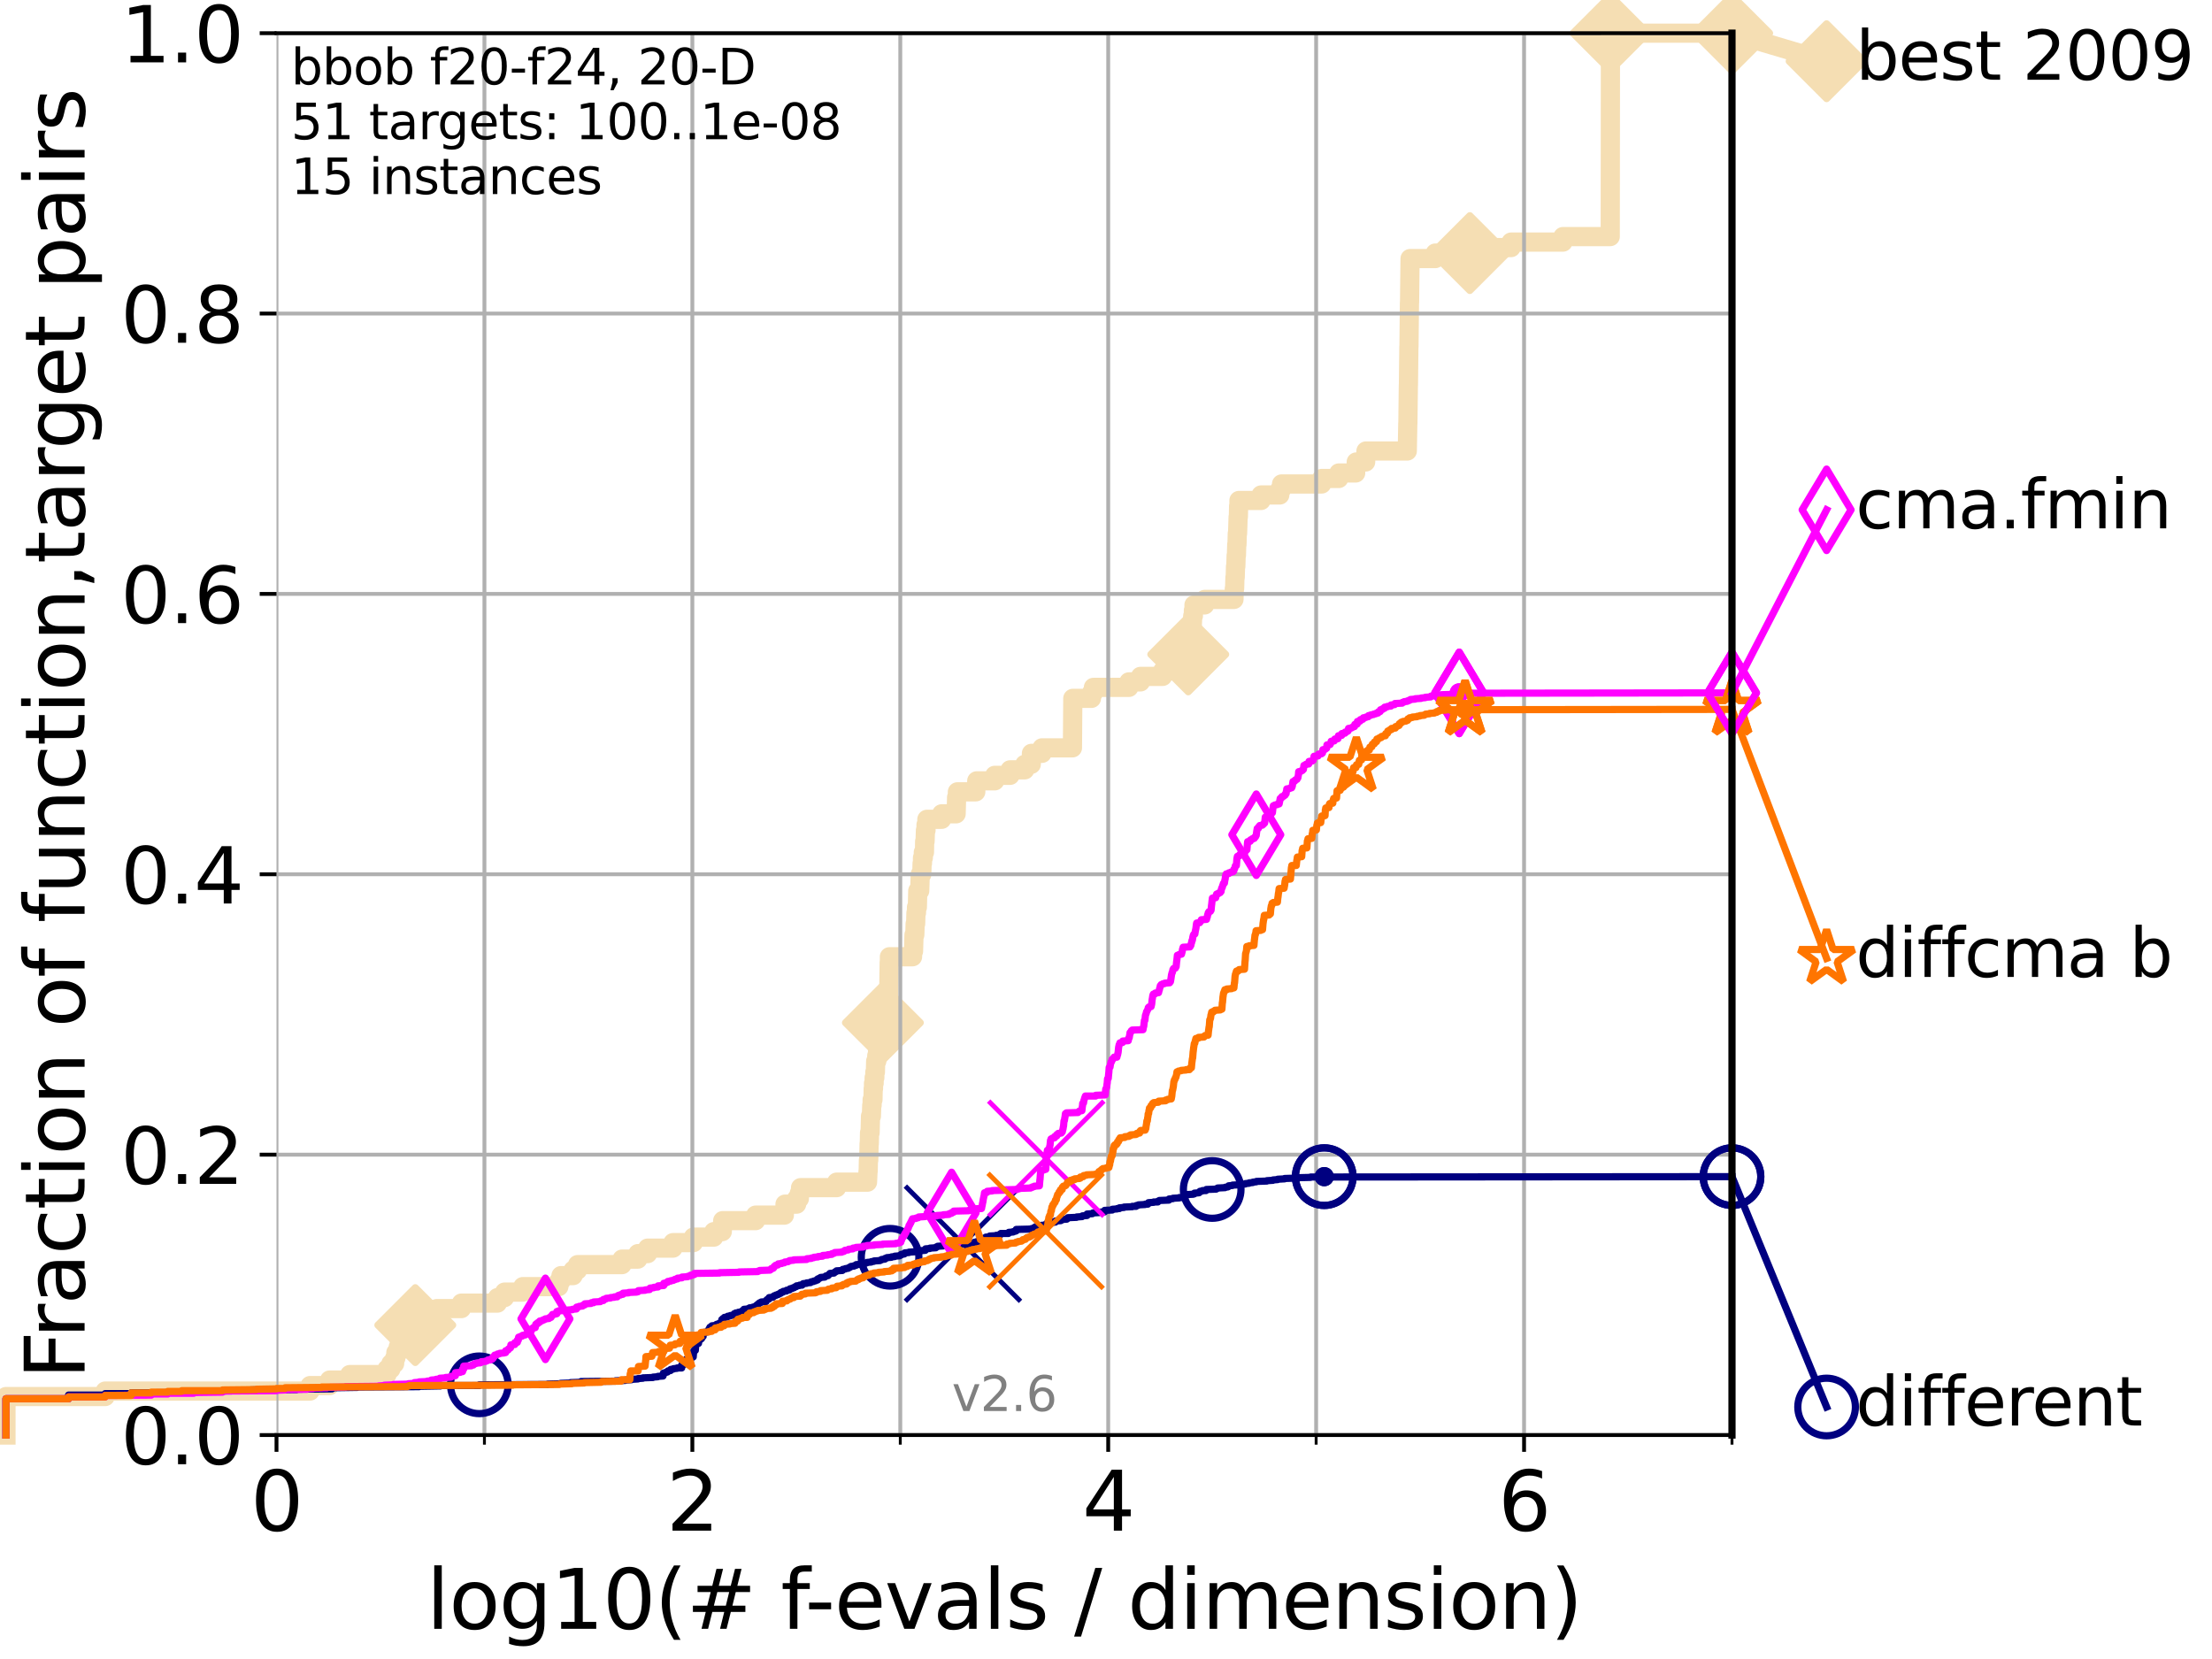 <?xml version="1.0" encoding="utf-8" standalone="no"?>
<!DOCTYPE svg PUBLIC "-//W3C//DTD SVG 1.1//EN"
  "http://www.w3.org/Graphics/SVG/1.1/DTD/svg11.dtd">
<svg height="345.6pt" version="1.1" viewBox="0 0 460.8 345.6" width="460.8pt" xmlns="http://www.w3.org/2000/svg" xmlns:xlink="http://www.w3.org/1999/xlink">
 <defs>
  <style type="text/css">*{stroke-linecap:butt;stroke-linejoin:round;}</style>
 </defs>
 <g id="figure_1">
  <g id="patch_1">
   <path d="M 0 345.6 
L 460.8 345.6 
L 460.8 0 
L 0 0 
z
" style="fill:#ffffff;"/>
  </g>
  <g id="axes_1">
   <g id="patch_2">
    <path d="M 57.6 298.944 
L 360.806 298.944 
L 360.806 6.912 
L 57.6 6.912 
z
" style="fill:#ffffff;"/>
   </g>
   <g id="line2d_1">
    <path d="M 1.246 298.944 
L 1.246 290.927 
L 21.912 290.927 
L 21.912 289.782 
L 64.59 289.782 
L 64.59 288.637 
L 68.657 288.637 
L 68.657 287.492 
L 72.855 287.492 
L 72.855 286.347 
L 80.621 286.347 
L 80.621 285.201 
L 81.433 285.201 
L 81.433 284.056 
L 82.212 284.056 
L 82.212 282.911 
L 82.464 282.911 
L 82.464 281.766 
L 82.959 281.766 
L 82.959 280.62 
L 83.202 280.62 
L 83.202 279.475 
L 83.678 279.475 
L 83.678 278.33 
L 84.143 278.33 
L 84.143 277.185 
L 85.039 277.185 
L 85.039 276.04 
L 86.511 276.04 
L 86.511 274.894 
L 88.063 274.894 
L 88.063 273.749 
L 90.99 273.749 
L 90.99 272.604 
L 96.12 272.604 
L 96.12 271.459 
L 103.626 271.459 
L 103.626 270.313 
L 105.113 270.313 
L 105.113 269.168 
L 108.915 269.168 
L 108.915 268.023 
L 116.419 268.023 
L 116.419 266.878 
L 116.868 266.878 
L 116.868 265.733 
L 119.39 265.733 
L 119.39 264.587 
L 120.318 264.587 
L 120.318 263.442 
L 129.582 263.442 
L 129.582 262.297 
L 132.881 262.297 
L 132.881 261.152 
L 134.916 261.152 
L 134.916 260.006 
L 140.197 260.006 
L 140.197 258.861 
L 144.445 258.861 
L 144.445 257.716 
L 148.697 257.716 
L 148.697 256.571 
L 150.466 256.571 
L 150.553 254.28 
L 157.41 254.28 
L 157.41 253.135 
L 163.397 253.135 
L 163.397 251.99 
L 163.532 251.99 
L 163.532 250.845 
L 165.958 250.845 
L 165.958 249.699 
L 166.521 249.699 
L 166.521 248.554 
L 166.77 248.554 
L 166.77 247.409 
L 174.289 247.409 
L 174.289 246.264 
L 180.72 246.264 
L 180.825 243.973 
L 180.859 243.973 
L 180.904 241.683 
L 180.974 241.683 
L 181.052 238.247 
L 181.092 238.247 
L 181.141 235.957 
L 181.259 235.957 
L 181.344 232.521 
L 181.526 232.521 
L 181.602 230.231 
L 181.681 230.231 
L 181.681 229.085 
L 181.856 229.085 
L 181.903 226.795 
L 181.97 226.795 
L 181.97 225.65 
L 182.1 225.65 
L 182.1 224.504 
L 182.241 224.504 
L 182.241 223.359 
L 182.362 223.359 
L 182.416 221.069 
L 182.646 221.069 
L 182.646 219.924 
L 182.794 219.924 
L 182.832 217.633 
L 183.315 217.633 
L 183.315 216.488 
L 183.512 216.488 
L 183.512 215.343 
L 183.642 215.343 
L 183.642 214.197 
L 183.921 214.197 
L 183.921 213.052 
L 184.12 213.052 
L 184.12 211.907 
L 185.014 211.907 
L 185.104 207.326 
L 185.129 207.326 
L 185.236 200.455 
L 185.28 200.455 
L 185.28 199.31 
L 190.102 199.31 
L 190.102 198.164 
L 190.304 198.164 
L 190.406 194.729 
L 190.572 194.729 
L 190.642 192.438 
L 190.746 192.438 
L 190.812 190.148 
L 190.922 190.148 
L 190.922 189.003 
L 191.103 189.003 
L 191.187 185.567 
L 191.597 185.567 
L 191.704 182.131 
L 192.022 182.131 
L 192.09 179.841 
L 192.17 179.841 
L 192.17 178.696 
L 192.346 178.696 
L 192.346 177.55 
L 192.583 177.55 
L 192.622 175.26 
L 192.713 175.26 
L 192.785 172.969 
L 192.907 172.969 
L 192.907 171.824 
L 193.084 171.824 
L 193.084 170.679 
L 196.168 170.679 
L 196.168 169.534 
L 199.181 169.534 
L 199.277 166.098 
L 199.443 166.098 
L 199.443 164.953 
L 203.275 164.953 
L 203.275 163.808 
L 203.475 163.808 
L 203.475 162.662 
L 207.22 162.662 
L 207.22 161.517 
L 210.416 161.517 
L 210.416 160.372 
L 213.472 160.372 
L 213.472 159.227 
L 214.831 159.227 
L 214.866 156.936 
L 217.066 156.936 
L 217.066 155.791 
L 223.41 155.791 
L 223.486 145.484 
L 227.37 145.484 
L 227.37 144.339 
L 227.78 144.339 
L 227.78 143.194 
L 235.17 143.194 
L 235.17 142.048 
L 237.584 142.048 
L 237.584 140.903 
L 242.204 140.903 
L 242.204 139.758 
L 245.62 139.758 
L 245.62 138.613 
L 246.508 138.613 
L 246.508 137.467 
L 246.634 137.467 
L 246.634 136.322 
L 247.533 136.322 
L 247.533 135.177 
L 247.673 135.177 
L 247.673 134.032 
L 247.847 134.032 
L 247.847 132.887 
L 248.022 132.887 
L 248.022 131.741 
L 248.165 131.741 
L 248.165 130.596 
L 248.361 130.596 
L 248.471 128.306 
L 248.603 128.306 
L 248.603 127.16 
L 248.73 127.16 
L 248.73 126.015 
L 250.964 126.015 
L 250.964 124.87 
L 257.057 124.87 
L 257.137 122.58 
L 257.196 122.58 
L 257.259 120.289 
L 257.318 120.289 
L 257.38 117.999 
L 257.443 117.999 
L 257.511 115.708 
L 257.571 115.708 
L 257.634 113.418 
L 257.689 113.418 
L 257.751 111.127 
L 257.81 111.127 
L 257.921 107.692 
L 257.975 107.692 
L 258.024 105.401 
L 258.095 105.401 
L 258.095 104.256 
L 262.701 104.256 
L 262.701 103.111 
L 266.603 103.111 
L 266.603 101.966 
L 266.969 101.966 
L 266.969 100.82 
L 275.335 100.82 
L 275.335 99.675 
L 278.898 99.675 
L 278.898 98.53 
L 282.414 98.53 
L 282.414 97.385 
L 282.528 97.385 
L 282.528 96.239 
L 284.49 96.239 
L 284.557 93.949 
L 293.165 93.949 
L 293.269 88.223 
L 293.287 88.223 
L 293.386 80.206 
L 293.401 80.206 
L 293.494 72.19 
L 293.514 72.19 
L 293.616 63.028 
L 293.636 63.028 
L 293.743 53.866 
L 298.99 53.866 
L 298.99 52.721 
L 306.192 52.721 
L 306.192 51.576 
L 314.786 51.576 
L 314.786 50.43 
L 325.594 50.43 
L 325.594 49.285 
L 335.442 49.285 
L 335.487 6.912 
L 360.806 6.912 
L 360.806 6.912 
" style="fill:none;stroke:#f5deb3;stroke-linecap:square;stroke-width:4;"/>
   </g>
   <g id="line2d_2">
    <defs>
     <path d="M -0 7.778 
L 7.778 0 
L 0 -7.778 
L -7.778 -0 
z
" id="m68a1d7e779" style="stroke:#f5deb3;stroke-linejoin:miter;stroke-width:1.5;"/>
    </defs>
    <g>
     <use style="fill:#f5deb3;stroke:#f5deb3;stroke-linejoin:miter;stroke-width:1.5;" x="86.511" xlink:href="#m68a1d7e779" y="276.04"/>
     <use style="fill:#f5deb3;stroke:#f5deb3;stroke-linejoin:miter;stroke-width:1.5;" x="183.921" xlink:href="#m68a1d7e779" y="213.052"/>
     <use style="fill:#f5deb3;stroke:#f5deb3;stroke-linejoin:miter;stroke-width:1.5;" x="247.533" xlink:href="#m68a1d7e779" y="136.322"/>
     <use style="fill:#f5deb3;stroke:#f5deb3;stroke-linejoin:miter;stroke-width:1.5;" x="306.192" xlink:href="#m68a1d7e779" y="52.721"/>
     <use style="fill:#f5deb3;stroke:#f5deb3;stroke-linejoin:miter;stroke-width:1.5;" x="335.487" xlink:href="#m68a1d7e779" y="6.912"/>
     <use style="fill:#f5deb3;stroke:#f5deb3;stroke-linejoin:miter;stroke-width:1.5;" x="360.806" xlink:href="#m68a1d7e779" y="6.912"/>
    </g>
   </g>
   <g id="line2d_3">
    <path style="fill:none;stroke:#f5deb3;stroke-linecap:square;stroke-width:4;"/>
    <g/>
   </g>
   <g id="line2d_4">
    <path d="M 360.806 6.912 
L 380.515 12.753 
" style="fill:none;stroke:#f5deb3;stroke-linecap:square;stroke-width:4;"/>
    <g>
     <use style="fill:#f5deb3;stroke:#f5deb3;stroke-linejoin:miter;stroke-width:1.5;" x="360.806" xlink:href="#m68a1d7e779" y="6.912"/>
     <use style="fill:#f5deb3;stroke:#f5deb3;stroke-linejoin:miter;stroke-width:1.5;" x="380.515" xlink:href="#m68a1d7e779" y="12.753"/>
    </g>
   </g>
   <g id="matplotlib.axis_1">
    <g id="xtick_1">
     <g id="line2d_5">
      <path clip-path="url(#pf73cff19ed)" d="M 57.6 298.944 
L 57.6 6.912 
" style="fill:none;stroke:#b0b0b0;stroke-linecap:square;stroke-width:0.8;"/>
     </g>
     <g id="line2d_6">
      <defs>
       <path d="M 0 0 
L 0 3.5 
" id="ma574f8cbb6" style="stroke:#000000;stroke-width:0.8;"/>
      </defs>
      <g>
       <use style="stroke:#000000;stroke-width:0.8;" x="57.6" xlink:href="#ma574f8cbb6" y="298.944"/>
      </g>
     </g>
     <g id="text_1">
      <!-- 0 -->
      <g transform="translate(52.192 318.861)scale(0.17 -0.17)">
       <defs>
        <path d="M 2034 4250 
Q 1547 4250 1301 3770 
Q 1056 3291 1056 2328 
Q 1056 1369 1301 889 
Q 1547 409 2034 409 
Q 2525 409 2770 889 
Q 3016 1369 3016 2328 
Q 3016 3291 2770 3770 
Q 2525 4250 2034 4250 
z
M 2034 4750 
Q 2819 4750 3233 4129 
Q 3647 3509 3647 2328 
Q 3647 1150 3233 529 
Q 2819 -91 2034 -91 
Q 1250 -91 836 529 
Q 422 1150 422 2328 
Q 422 3509 836 4129 
Q 1250 4750 2034 4750 
z
" id="DejaVuSans-30" transform="scale(0.016)"/>
       </defs>
       <use xlink:href="#DejaVuSans-30"/>
      </g>
     </g>
    </g>
    <g id="xtick_2">
     <g id="line2d_7">
      <path clip-path="url(#pf73cff19ed)" d="M 144.23 298.944 
L 144.23 6.912 
" style="fill:none;stroke:#b0b0b0;stroke-linecap:square;stroke-width:0.8;"/>
     </g>
     <g id="line2d_8">
      <g>
       <use style="stroke:#000000;stroke-width:0.8;" x="144.23" xlink:href="#ma574f8cbb6" y="298.944"/>
      </g>
     </g>
     <g id="text_2">
      <!-- 2 -->
      <g transform="translate(138.822 318.861)scale(0.17 -0.17)">
       <defs>
        <path d="M 1228 531 
L 3431 531 
L 3431 0 
L 469 0 
L 469 531 
Q 828 903 1448 1529 
Q 2069 2156 2228 2338 
Q 2531 2678 2651 2914 
Q 2772 3150 2772 3378 
Q 2772 3750 2511 3984 
Q 2250 4219 1831 4219 
Q 1534 4219 1204 4116 
Q 875 4013 500 3803 
L 500 4441 
Q 881 4594 1212 4672 
Q 1544 4750 1819 4750 
Q 2544 4750 2975 4387 
Q 3406 4025 3406 3419 
Q 3406 3131 3298 2873 
Q 3191 2616 2906 2266 
Q 2828 2175 2409 1742 
Q 1991 1309 1228 531 
z
" id="DejaVuSans-32" transform="scale(0.016)"/>
       </defs>
       <use xlink:href="#DejaVuSans-32"/>
      </g>
     </g>
    </g>
    <g id="xtick_3">
     <g id="line2d_9">
      <path clip-path="url(#pf73cff19ed)" d="M 230.861 298.944 
L 230.861 6.912 
" style="fill:none;stroke:#b0b0b0;stroke-linecap:square;stroke-width:0.8;"/>
     </g>
     <g id="line2d_10">
      <g>
       <use style="stroke:#000000;stroke-width:0.8;" x="230.861" xlink:href="#ma574f8cbb6" y="298.944"/>
      </g>
     </g>
     <g id="text_3">
      <!-- 4 -->
      <g transform="translate(225.453 318.861)scale(0.17 -0.17)">
       <defs>
        <path d="M 2419 4116 
L 825 1625 
L 2419 1625 
L 2419 4116 
z
M 2253 4666 
L 3047 4666 
L 3047 1625 
L 3713 1625 
L 3713 1100 
L 3047 1100 
L 3047 0 
L 2419 0 
L 2419 1100 
L 313 1100 
L 313 1709 
L 2253 4666 
z
" id="DejaVuSans-34" transform="scale(0.016)"/>
       </defs>
       <use xlink:href="#DejaVuSans-34"/>
      </g>
     </g>
    </g>
    <g id="xtick_4">
     <g id="line2d_11">
      <path clip-path="url(#pf73cff19ed)" d="M 317.491 298.944 
L 317.491 6.912 
" style="fill:none;stroke:#b0b0b0;stroke-linecap:square;stroke-width:0.8;"/>
     </g>
     <g id="line2d_12">
      <g>
       <use style="stroke:#000000;stroke-width:0.8;" x="317.491" xlink:href="#ma574f8cbb6" y="298.944"/>
      </g>
     </g>
     <g id="text_4">
      <!-- 6 -->
      <g transform="translate(312.083 318.861)scale(0.17 -0.17)">
       <defs>
        <path d="M 2113 2584 
Q 1688 2584 1439 2293 
Q 1191 2003 1191 1497 
Q 1191 994 1439 701 
Q 1688 409 2113 409 
Q 2538 409 2786 701 
Q 3034 994 3034 1497 
Q 3034 2003 2786 2293 
Q 2538 2584 2113 2584 
z
M 3366 4563 
L 3366 3988 
Q 3128 4100 2886 4159 
Q 2644 4219 2406 4219 
Q 1781 4219 1451 3797 
Q 1122 3375 1075 2522 
Q 1259 2794 1537 2939 
Q 1816 3084 2150 3084 
Q 2853 3084 3261 2657 
Q 3669 2231 3669 1497 
Q 3669 778 3244 343 
Q 2819 -91 2113 -91 
Q 1303 -91 875 529 
Q 447 1150 447 2328 
Q 447 3434 972 4092 
Q 1497 4750 2381 4750 
Q 2619 4750 2861 4703 
Q 3103 4656 3366 4563 
z
" id="DejaVuSans-36" transform="scale(0.016)"/>
       </defs>
       <use xlink:href="#DejaVuSans-36"/>
      </g>
     </g>
    </g>
    <g id="xtick_5">
     <g id="line2d_13">
      <path clip-path="url(#pf73cff19ed)" d="M 100.915 298.944 
L 100.915 6.912 
" style="fill:none;stroke:#b0b0b0;stroke-linecap:square;stroke-width:0.8;"/>
     </g>
     <g id="line2d_14">
      <defs>
       <path d="M 0 0 
L 0 2 
" id="mb6df06832e" style="stroke:#000000;stroke-width:0.6;"/>
      </defs>
      <g>
       <use style="stroke:#000000;stroke-width:0.6;" x="100.915" xlink:href="#mb6df06832e" y="298.944"/>
      </g>
     </g>
    </g>
    <g id="xtick_6">
     <g id="line2d_15">
      <path clip-path="url(#pf73cff19ed)" d="M 187.546 298.944 
L 187.546 6.912 
" style="fill:none;stroke:#b0b0b0;stroke-linecap:square;stroke-width:0.8;"/>
     </g>
     <g id="line2d_16">
      <g>
       <use style="stroke:#000000;stroke-width:0.6;" x="187.546" xlink:href="#mb6df06832e" y="298.944"/>
      </g>
     </g>
    </g>
    <g id="xtick_7">
     <g id="line2d_17">
      <path clip-path="url(#pf73cff19ed)" d="M 274.176 298.944 
L 274.176 6.912 
" style="fill:none;stroke:#b0b0b0;stroke-linecap:square;stroke-width:0.8;"/>
     </g>
     <g id="line2d_18">
      <g>
       <use style="stroke:#000000;stroke-width:0.6;" x="274.176" xlink:href="#mb6df06832e" y="298.944"/>
      </g>
     </g>
    </g>
    <g id="xtick_8">
     <g id="line2d_19">
      <path clip-path="url(#pf73cff19ed)" d="M 360.806 298.944 
L 360.806 6.912 
" style="fill:none;stroke:#b0b0b0;stroke-linecap:square;stroke-width:0.8;"/>
     </g>
     <g id="line2d_20">
      <g>
       <use style="stroke:#000000;stroke-width:0.6;" x="360.806" xlink:href="#mb6df06832e" y="298.944"/>
      </g>
     </g>
    </g>
    <g id="text_5">
     <!-- log10(# f-evals / dimension) -->
     <g transform="translate(88.823 339.314)scale(0.17 -0.17)">
      <defs>
       <path d="M 603 4863 
L 1178 4863 
L 1178 0 
L 603 0 
L 603 4863 
z
" id="DejaVuSans-6c" transform="scale(0.016)"/>
       <path d="M 1959 3097 
Q 1497 3097 1228 2736 
Q 959 2375 959 1747 
Q 959 1119 1226 758 
Q 1494 397 1959 397 
Q 2419 397 2687 759 
Q 2956 1122 2956 1747 
Q 2956 2369 2687 2733 
Q 2419 3097 1959 3097 
z
M 1959 3584 
Q 2709 3584 3137 3096 
Q 3566 2609 3566 1747 
Q 3566 888 3137 398 
Q 2709 -91 1959 -91 
Q 1206 -91 779 398 
Q 353 888 353 1747 
Q 353 2609 779 3096 
Q 1206 3584 1959 3584 
z
" id="DejaVuSans-6f" transform="scale(0.016)"/>
       <path d="M 2906 1791 
Q 2906 2416 2648 2759 
Q 2391 3103 1925 3103 
Q 1463 3103 1205 2759 
Q 947 2416 947 1791 
Q 947 1169 1205 825 
Q 1463 481 1925 481 
Q 2391 481 2648 825 
Q 2906 1169 2906 1791 
z
M 3481 434 
Q 3481 -459 3084 -895 
Q 2688 -1331 1869 -1331 
Q 1566 -1331 1297 -1286 
Q 1028 -1241 775 -1147 
L 775 -588 
Q 1028 -725 1275 -790 
Q 1522 -856 1778 -856 
Q 2344 -856 2625 -561 
Q 2906 -266 2906 331 
L 2906 616 
Q 2728 306 2450 153 
Q 2172 0 1784 0 
Q 1141 0 747 490 
Q 353 981 353 1791 
Q 353 2603 747 3093 
Q 1141 3584 1784 3584 
Q 2172 3584 2450 3431 
Q 2728 3278 2906 2969 
L 2906 3500 
L 3481 3500 
L 3481 434 
z
" id="DejaVuSans-67" transform="scale(0.016)"/>
       <path d="M 794 531 
L 1825 531 
L 1825 4091 
L 703 3866 
L 703 4441 
L 1819 4666 
L 2450 4666 
L 2450 531 
L 3481 531 
L 3481 0 
L 794 0 
L 794 531 
z
" id="DejaVuSans-31" transform="scale(0.016)"/>
       <path d="M 1984 4856 
Q 1566 4138 1362 3434 
Q 1159 2731 1159 2009 
Q 1159 1288 1364 580 
Q 1569 -128 1984 -844 
L 1484 -844 
Q 1016 -109 783 600 
Q 550 1309 550 2009 
Q 550 2706 781 3412 
Q 1013 4119 1484 4856 
L 1984 4856 
z
" id="DejaVuSans-28" transform="scale(0.016)"/>
       <path d="M 3272 2816 
L 2363 2816 
L 2100 1772 
L 3016 1772 
L 3272 2816 
z
M 2803 4594 
L 2478 3297 
L 3391 3297 
L 3719 4594 
L 4219 4594 
L 3897 3297 
L 4872 3297 
L 4872 2816 
L 3775 2816 
L 3519 1772 
L 4513 1772 
L 4513 1294 
L 3397 1294 
L 3072 0 
L 2572 0 
L 2894 1294 
L 1978 1294 
L 1656 0 
L 1153 0 
L 1478 1294 
L 494 1294 
L 494 1772 
L 1594 1772 
L 1856 2816 
L 850 2816 
L 850 3297 
L 1978 3297 
L 2297 4594 
L 2803 4594 
z
" id="DejaVuSans-23" transform="scale(0.016)"/>
       <path id="DejaVuSans-20" transform="scale(0.016)"/>
       <path d="M 2375 4863 
L 2375 4384 
L 1825 4384 
Q 1516 4384 1395 4259 
Q 1275 4134 1275 3809 
L 1275 3500 
L 2222 3500 
L 2222 3053 
L 1275 3053 
L 1275 0 
L 697 0 
L 697 3053 
L 147 3053 
L 147 3500 
L 697 3500 
L 697 3744 
Q 697 4328 969 4595 
Q 1241 4863 1831 4863 
L 2375 4863 
z
" id="DejaVuSans-66" transform="scale(0.016)"/>
       <path d="M 313 2009 
L 1997 2009 
L 1997 1497 
L 313 1497 
L 313 2009 
z
" id="DejaVuSans-2d" transform="scale(0.016)"/>
       <path d="M 3597 1894 
L 3597 1613 
L 953 1613 
Q 991 1019 1311 708 
Q 1631 397 2203 397 
Q 2534 397 2845 478 
Q 3156 559 3463 722 
L 3463 178 
Q 3153 47 2828 -22 
Q 2503 -91 2169 -91 
Q 1331 -91 842 396 
Q 353 884 353 1716 
Q 353 2575 817 3079 
Q 1281 3584 2069 3584 
Q 2775 3584 3186 3129 
Q 3597 2675 3597 1894 
z
M 3022 2063 
Q 3016 2534 2758 2815 
Q 2500 3097 2075 3097 
Q 1594 3097 1305 2825 
Q 1016 2553 972 2059 
L 3022 2063 
z
" id="DejaVuSans-65" transform="scale(0.016)"/>
       <path d="M 191 3500 
L 800 3500 
L 1894 563 
L 2988 3500 
L 3597 3500 
L 2284 0 
L 1503 0 
L 191 3500 
z
" id="DejaVuSans-76" transform="scale(0.016)"/>
       <path d="M 2194 1759 
Q 1497 1759 1228 1600 
Q 959 1441 959 1056 
Q 959 750 1161 570 
Q 1363 391 1709 391 
Q 2188 391 2477 730 
Q 2766 1069 2766 1631 
L 2766 1759 
L 2194 1759 
z
M 3341 1997 
L 3341 0 
L 2766 0 
L 2766 531 
Q 2569 213 2275 61 
Q 1981 -91 1556 -91 
Q 1019 -91 701 211 
Q 384 513 384 1019 
Q 384 1609 779 1909 
Q 1175 2209 1959 2209 
L 2766 2209 
L 2766 2266 
Q 2766 2663 2505 2880 
Q 2244 3097 1772 3097 
Q 1472 3097 1187 3025 
Q 903 2953 641 2809 
L 641 3341 
Q 956 3463 1253 3523 
Q 1550 3584 1831 3584 
Q 2591 3584 2966 3190 
Q 3341 2797 3341 1997 
z
" id="DejaVuSans-61" transform="scale(0.016)"/>
       <path d="M 2834 3397 
L 2834 2853 
Q 2591 2978 2328 3040 
Q 2066 3103 1784 3103 
Q 1356 3103 1142 2972 
Q 928 2841 928 2578 
Q 928 2378 1081 2264 
Q 1234 2150 1697 2047 
L 1894 2003 
Q 2506 1872 2764 1633 
Q 3022 1394 3022 966 
Q 3022 478 2636 193 
Q 2250 -91 1575 -91 
Q 1294 -91 989 -36 
Q 684 19 347 128 
L 347 722 
Q 666 556 975 473 
Q 1284 391 1588 391 
Q 1994 391 2212 530 
Q 2431 669 2431 922 
Q 2431 1156 2273 1281 
Q 2116 1406 1581 1522 
L 1381 1569 
Q 847 1681 609 1914 
Q 372 2147 372 2553 
Q 372 3047 722 3315 
Q 1072 3584 1716 3584 
Q 2034 3584 2315 3537 
Q 2597 3491 2834 3397 
z
" id="DejaVuSans-73" transform="scale(0.016)"/>
       <path d="M 1625 4666 
L 2156 4666 
L 531 -594 
L 0 -594 
L 1625 4666 
z
" id="DejaVuSans-2f" transform="scale(0.016)"/>
       <path d="M 2906 2969 
L 2906 4863 
L 3481 4863 
L 3481 0 
L 2906 0 
L 2906 525 
Q 2725 213 2448 61 
Q 2172 -91 1784 -91 
Q 1150 -91 751 415 
Q 353 922 353 1747 
Q 353 2572 751 3078 
Q 1150 3584 1784 3584 
Q 2172 3584 2448 3432 
Q 2725 3281 2906 2969 
z
M 947 1747 
Q 947 1113 1208 752 
Q 1469 391 1925 391 
Q 2381 391 2643 752 
Q 2906 1113 2906 1747 
Q 2906 2381 2643 2742 
Q 2381 3103 1925 3103 
Q 1469 3103 1208 2742 
Q 947 2381 947 1747 
z
" id="DejaVuSans-64" transform="scale(0.016)"/>
       <path d="M 603 3500 
L 1178 3500 
L 1178 0 
L 603 0 
L 603 3500 
z
M 603 4863 
L 1178 4863 
L 1178 4134 
L 603 4134 
L 603 4863 
z
" id="DejaVuSans-69" transform="scale(0.016)"/>
       <path d="M 3328 2828 
Q 3544 3216 3844 3400 
Q 4144 3584 4550 3584 
Q 5097 3584 5394 3201 
Q 5691 2819 5691 2113 
L 5691 0 
L 5113 0 
L 5113 2094 
Q 5113 2597 4934 2840 
Q 4756 3084 4391 3084 
Q 3944 3084 3684 2787 
Q 3425 2491 3425 1978 
L 3425 0 
L 2847 0 
L 2847 2094 
Q 2847 2600 2669 2842 
Q 2491 3084 2119 3084 
Q 1678 3084 1418 2786 
Q 1159 2488 1159 1978 
L 1159 0 
L 581 0 
L 581 3500 
L 1159 3500 
L 1159 2956 
Q 1356 3278 1631 3431 
Q 1906 3584 2284 3584 
Q 2666 3584 2933 3390 
Q 3200 3197 3328 2828 
z
" id="DejaVuSans-6d" transform="scale(0.016)"/>
       <path d="M 3513 2113 
L 3513 0 
L 2938 0 
L 2938 2094 
Q 2938 2591 2744 2837 
Q 2550 3084 2163 3084 
Q 1697 3084 1428 2787 
Q 1159 2491 1159 1978 
L 1159 0 
L 581 0 
L 581 3500 
L 1159 3500 
L 1159 2956 
Q 1366 3272 1645 3428 
Q 1925 3584 2291 3584 
Q 2894 3584 3203 3211 
Q 3513 2838 3513 2113 
z
" id="DejaVuSans-6e" transform="scale(0.016)"/>
       <path d="M 513 4856 
L 1013 4856 
Q 1481 4119 1714 3412 
Q 1947 2706 1947 2009 
Q 1947 1309 1714 600 
Q 1481 -109 1013 -844 
L 513 -844 
Q 928 -128 1133 580 
Q 1338 1288 1338 2009 
Q 1338 2731 1133 3434 
Q 928 4138 513 4856 
z
" id="DejaVuSans-29" transform="scale(0.016)"/>
      </defs>
      <use xlink:href="#DejaVuSans-6c"/>
      <use x="27.783" xlink:href="#DejaVuSans-6f"/>
      <use x="88.965" xlink:href="#DejaVuSans-67"/>
      <use x="152.441" xlink:href="#DejaVuSans-31"/>
      <use x="216.064" xlink:href="#DejaVuSans-30"/>
      <use x="279.688" xlink:href="#DejaVuSans-28"/>
      <use x="318.701" xlink:href="#DejaVuSans-23"/>
      <use x="402.49" xlink:href="#DejaVuSans-20"/>
      <use x="434.277" xlink:href="#DejaVuSans-66"/>
      <use x="463.982" xlink:href="#DejaVuSans-2d"/>
      <use x="500.066" xlink:href="#DejaVuSans-65"/>
      <use x="561.59" xlink:href="#DejaVuSans-76"/>
      <use x="620.77" xlink:href="#DejaVuSans-61"/>
      <use x="682.049" xlink:href="#DejaVuSans-6c"/>
      <use x="709.832" xlink:href="#DejaVuSans-73"/>
      <use x="761.932" xlink:href="#DejaVuSans-20"/>
      <use x="793.719" xlink:href="#DejaVuSans-2f"/>
      <use x="827.41" xlink:href="#DejaVuSans-20"/>
      <use x="859.197" xlink:href="#DejaVuSans-64"/>
      <use x="922.674" xlink:href="#DejaVuSans-69"/>
      <use x="950.457" xlink:href="#DejaVuSans-6d"/>
      <use x="1047.869" xlink:href="#DejaVuSans-65"/>
      <use x="1109.393" xlink:href="#DejaVuSans-6e"/>
      <use x="1172.771" xlink:href="#DejaVuSans-73"/>
      <use x="1224.871" xlink:href="#DejaVuSans-69"/>
      <use x="1252.654" xlink:href="#DejaVuSans-6f"/>
      <use x="1313.836" xlink:href="#DejaVuSans-6e"/>
      <use x="1377.215" xlink:href="#DejaVuSans-29"/>
     </g>
    </g>
   </g>
   <g id="matplotlib.axis_2">
    <g id="ytick_1">
     <g id="line2d_21">
      <path clip-path="url(#pf73cff19ed)" d="M 57.6 298.944 
L 360.806 298.944 
" style="fill:none;stroke:#b0b0b0;stroke-linecap:square;stroke-width:0.8;"/>
     </g>
     <g id="line2d_22">
      <defs>
       <path d="M 0 0 
L -3.5 0 
" id="mc5d15ba219" style="stroke:#000000;stroke-width:0.8;"/>
      </defs>
      <g>
       <use style="stroke:#000000;stroke-width:0.8;" x="57.6" xlink:href="#mc5d15ba219" y="298.944"/>
      </g>
     </g>
     <g id="text_6">
      <!-- 0.0 -->
      <g transform="translate(25.155 305.023)scale(0.16 -0.16)">
       <defs>
        <path d="M 684 794 
L 1344 794 
L 1344 0 
L 684 0 
L 684 794 
z
" id="DejaVuSans-2e" transform="scale(0.016)"/>
       </defs>
       <use xlink:href="#DejaVuSans-30"/>
       <use x="63.623" xlink:href="#DejaVuSans-2e"/>
       <use x="95.41" xlink:href="#DejaVuSans-30"/>
      </g>
     </g>
    </g>
    <g id="ytick_2">
     <g id="line2d_23">
      <path clip-path="url(#pf73cff19ed)" d="M 57.6 240.538 
L 360.806 240.538 
" style="fill:none;stroke:#b0b0b0;stroke-linecap:square;stroke-width:0.8;"/>
     </g>
     <g id="line2d_24">
      <g>
       <use style="stroke:#000000;stroke-width:0.8;" x="57.6" xlink:href="#mc5d15ba219" y="240.538"/>
      </g>
     </g>
     <g id="text_7">
      <!-- 0.2 -->
      <g transform="translate(25.155 246.616)scale(0.16 -0.16)">
       <use xlink:href="#DejaVuSans-30"/>
       <use x="63.623" xlink:href="#DejaVuSans-2e"/>
       <use x="95.41" xlink:href="#DejaVuSans-32"/>
      </g>
     </g>
    </g>
    <g id="ytick_3">
     <g id="line2d_25">
      <path clip-path="url(#pf73cff19ed)" d="M 57.6 182.131 
L 360.806 182.131 
" style="fill:none;stroke:#b0b0b0;stroke-linecap:square;stroke-width:0.8;"/>
     </g>
     <g id="line2d_26">
      <g>
       <use style="stroke:#000000;stroke-width:0.8;" x="57.6" xlink:href="#mc5d15ba219" y="182.131"/>
      </g>
     </g>
     <g id="text_8">
      <!-- 0.4 -->
      <g transform="translate(25.155 188.21)scale(0.16 -0.16)">
       <use xlink:href="#DejaVuSans-30"/>
       <use x="63.623" xlink:href="#DejaVuSans-2e"/>
       <use x="95.41" xlink:href="#DejaVuSans-34"/>
      </g>
     </g>
    </g>
    <g id="ytick_4">
     <g id="line2d_27">
      <path clip-path="url(#pf73cff19ed)" d="M 57.6 123.725 
L 360.806 123.725 
" style="fill:none;stroke:#b0b0b0;stroke-linecap:square;stroke-width:0.8;"/>
     </g>
     <g id="line2d_28">
      <g>
       <use style="stroke:#000000;stroke-width:0.8;" x="57.6" xlink:href="#mc5d15ba219" y="123.725"/>
      </g>
     </g>
     <g id="text_9">
      <!-- 0.6 -->
      <g transform="translate(25.155 129.804)scale(0.16 -0.16)">
       <use xlink:href="#DejaVuSans-30"/>
       <use x="63.623" xlink:href="#DejaVuSans-2e"/>
       <use x="95.41" xlink:href="#DejaVuSans-36"/>
      </g>
     </g>
    </g>
    <g id="ytick_5">
     <g id="line2d_29">
      <path clip-path="url(#pf73cff19ed)" d="M 57.6 65.318 
L 360.806 65.318 
" style="fill:none;stroke:#b0b0b0;stroke-linecap:square;stroke-width:0.8;"/>
     </g>
     <g id="line2d_30">
      <g>
       <use style="stroke:#000000;stroke-width:0.8;" x="57.6" xlink:href="#mc5d15ba219" y="65.318"/>
      </g>
     </g>
     <g id="text_10">
      <!-- 0.8 -->
      <g transform="translate(25.155 71.397)scale(0.16 -0.16)">
       <defs>
        <path d="M 2034 2216 
Q 1584 2216 1326 1975 
Q 1069 1734 1069 1313 
Q 1069 891 1326 650 
Q 1584 409 2034 409 
Q 2484 409 2743 651 
Q 3003 894 3003 1313 
Q 3003 1734 2745 1975 
Q 2488 2216 2034 2216 
z
M 1403 2484 
Q 997 2584 770 2862 
Q 544 3141 544 3541 
Q 544 4100 942 4425 
Q 1341 4750 2034 4750 
Q 2731 4750 3128 4425 
Q 3525 4100 3525 3541 
Q 3525 3141 3298 2862 
Q 3072 2584 2669 2484 
Q 3125 2378 3379 2068 
Q 3634 1759 3634 1313 
Q 3634 634 3220 271 
Q 2806 -91 2034 -91 
Q 1263 -91 848 271 
Q 434 634 434 1313 
Q 434 1759 690 2068 
Q 947 2378 1403 2484 
z
M 1172 3481 
Q 1172 3119 1398 2916 
Q 1625 2713 2034 2713 
Q 2441 2713 2670 2916 
Q 2900 3119 2900 3481 
Q 2900 3844 2670 4047 
Q 2441 4250 2034 4250 
Q 1625 4250 1398 4047 
Q 1172 3844 1172 3481 
z
" id="DejaVuSans-38" transform="scale(0.016)"/>
       </defs>
       <use xlink:href="#DejaVuSans-30"/>
       <use x="63.623" xlink:href="#DejaVuSans-2e"/>
       <use x="95.41" xlink:href="#DejaVuSans-38"/>
      </g>
     </g>
    </g>
    <g id="ytick_6">
     <g id="line2d_31">
      <path clip-path="url(#pf73cff19ed)" d="M 57.6 6.912 
L 360.806 6.912 
" style="fill:none;stroke:#b0b0b0;stroke-linecap:square;stroke-width:0.8;"/>
     </g>
     <g id="line2d_32">
      <g>
       <use style="stroke:#000000;stroke-width:0.8;" x="57.6" xlink:href="#mc5d15ba219" y="6.912"/>
      </g>
     </g>
     <g id="text_11">
      <!-- 1.0 -->
      <g transform="translate(25.155 12.991)scale(0.16 -0.16)">
       <use xlink:href="#DejaVuSans-31"/>
       <use x="63.623" xlink:href="#DejaVuSans-2e"/>
       <use x="95.41" xlink:href="#DejaVuSans-30"/>
      </g>
     </g>
    </g>
    <g id="text_12">
     <!-- Fraction of function,target pairs -->
     <g transform="translate(17.62 287.313)rotate(-90)scale(0.17 -0.17)">
      <defs>
       <path d="M 628 4666 
L 3309 4666 
L 3309 4134 
L 1259 4134 
L 1259 2759 
L 3109 2759 
L 3109 2228 
L 1259 2228 
L 1259 0 
L 628 0 
L 628 4666 
z
" id="DejaVuSans-46" transform="scale(0.016)"/>
       <path d="M 2631 2963 
Q 2534 3019 2420 3045 
Q 2306 3072 2169 3072 
Q 1681 3072 1420 2755 
Q 1159 2438 1159 1844 
L 1159 0 
L 581 0 
L 581 3500 
L 1159 3500 
L 1159 2956 
Q 1341 3275 1631 3429 
Q 1922 3584 2338 3584 
Q 2397 3584 2469 3576 
Q 2541 3569 2628 3553 
L 2631 2963 
z
" id="DejaVuSans-72" transform="scale(0.016)"/>
       <path d="M 3122 3366 
L 3122 2828 
Q 2878 2963 2633 3030 
Q 2388 3097 2138 3097 
Q 1578 3097 1268 2742 
Q 959 2388 959 1747 
Q 959 1106 1268 751 
Q 1578 397 2138 397 
Q 2388 397 2633 464 
Q 2878 531 3122 666 
L 3122 134 
Q 2881 22 2623 -34 
Q 2366 -91 2075 -91 
Q 1284 -91 818 406 
Q 353 903 353 1747 
Q 353 2603 823 3093 
Q 1294 3584 2113 3584 
Q 2378 3584 2631 3529 
Q 2884 3475 3122 3366 
z
" id="DejaVuSans-63" transform="scale(0.016)"/>
       <path d="M 1172 4494 
L 1172 3500 
L 2356 3500 
L 2356 3053 
L 1172 3053 
L 1172 1153 
Q 1172 725 1289 603 
Q 1406 481 1766 481 
L 2356 481 
L 2356 0 
L 1766 0 
Q 1100 0 847 248 
Q 594 497 594 1153 
L 594 3053 
L 172 3053 
L 172 3500 
L 594 3500 
L 594 4494 
L 1172 4494 
z
" id="DejaVuSans-74" transform="scale(0.016)"/>
       <path d="M 544 1381 
L 544 3500 
L 1119 3500 
L 1119 1403 
Q 1119 906 1312 657 
Q 1506 409 1894 409 
Q 2359 409 2629 706 
Q 2900 1003 2900 1516 
L 2900 3500 
L 3475 3500 
L 3475 0 
L 2900 0 
L 2900 538 
Q 2691 219 2414 64 
Q 2138 -91 1772 -91 
Q 1169 -91 856 284 
Q 544 659 544 1381 
z
M 1991 3584 
L 1991 3584 
z
" id="DejaVuSans-75" transform="scale(0.016)"/>
       <path d="M 750 794 
L 1409 794 
L 1409 256 
L 897 -744 
L 494 -744 
L 750 256 
L 750 794 
z
" id="DejaVuSans-2c" transform="scale(0.016)"/>
       <path d="M 1159 525 
L 1159 -1331 
L 581 -1331 
L 581 3500 
L 1159 3500 
L 1159 2969 
Q 1341 3281 1617 3432 
Q 1894 3584 2278 3584 
Q 2916 3584 3314 3078 
Q 3713 2572 3713 1747 
Q 3713 922 3314 415 
Q 2916 -91 2278 -91 
Q 1894 -91 1617 61 
Q 1341 213 1159 525 
z
M 3116 1747 
Q 3116 2381 2855 2742 
Q 2594 3103 2138 3103 
Q 1681 3103 1420 2742 
Q 1159 2381 1159 1747 
Q 1159 1113 1420 752 
Q 1681 391 2138 391 
Q 2594 391 2855 752 
Q 3116 1113 3116 1747 
z
" id="DejaVuSans-70" transform="scale(0.016)"/>
      </defs>
      <use xlink:href="#DejaVuSans-46"/>
      <use x="50.27" xlink:href="#DejaVuSans-72"/>
      <use x="91.383" xlink:href="#DejaVuSans-61"/>
      <use x="152.662" xlink:href="#DejaVuSans-63"/>
      <use x="207.643" xlink:href="#DejaVuSans-74"/>
      <use x="246.852" xlink:href="#DejaVuSans-69"/>
      <use x="274.635" xlink:href="#DejaVuSans-6f"/>
      <use x="335.816" xlink:href="#DejaVuSans-6e"/>
      <use x="399.195" xlink:href="#DejaVuSans-20"/>
      <use x="430.982" xlink:href="#DejaVuSans-6f"/>
      <use x="492.164" xlink:href="#DejaVuSans-66"/>
      <use x="527.369" xlink:href="#DejaVuSans-20"/>
      <use x="559.156" xlink:href="#DejaVuSans-66"/>
      <use x="594.361" xlink:href="#DejaVuSans-75"/>
      <use x="657.74" xlink:href="#DejaVuSans-6e"/>
      <use x="721.119" xlink:href="#DejaVuSans-63"/>
      <use x="776.1" xlink:href="#DejaVuSans-74"/>
      <use x="815.309" xlink:href="#DejaVuSans-69"/>
      <use x="843.092" xlink:href="#DejaVuSans-6f"/>
      <use x="904.273" xlink:href="#DejaVuSans-6e"/>
      <use x="967.652" xlink:href="#DejaVuSans-2c"/>
      <use x="999.439" xlink:href="#DejaVuSans-74"/>
      <use x="1038.648" xlink:href="#DejaVuSans-61"/>
      <use x="1099.928" xlink:href="#DejaVuSans-72"/>
      <use x="1139.291" xlink:href="#DejaVuSans-67"/>
      <use x="1202.768" xlink:href="#DejaVuSans-65"/>
      <use x="1264.291" xlink:href="#DejaVuSans-74"/>
      <use x="1303.5" xlink:href="#DejaVuSans-20"/>
      <use x="1335.287" xlink:href="#DejaVuSans-70"/>
      <use x="1398.764" xlink:href="#DejaVuSans-61"/>
      <use x="1460.043" xlink:href="#DejaVuSans-69"/>
      <use x="1487.826" xlink:href="#DejaVuSans-72"/>
      <use x="1528.939" xlink:href="#DejaVuSans-73"/>
     </g>
    </g>
   </g>
   <g id="line2d_33">
    <defs>
     <path d="M 0 1.5 
C 0.398 1.5 0.779 1.342 1.061 1.061 
C 1.342 0.779 1.5 0.398 1.5 0 
C 1.5 -0.398 1.342 -0.779 1.061 -1.061 
C 0.779 -1.342 0.398 -1.5 0 -1.5 
C -0.398 -1.5 -0.779 -1.342 -1.061 -1.061 
C -1.342 -0.779 -1.5 -0.398 -1.5 0 
C -1.5 0.398 -1.342 0.779 -1.061 1.061 
C -0.779 1.342 -0.398 1.5 0 1.5 
z
" id="m1a22ee8c3a" style="stroke:#f5deb3;"/>
    </defs>
    <g>
     <use style="fill:#f5deb3;stroke:#f5deb3;" x="335.487" xlink:href="#m1a22ee8c3a" y="6.912"/>
     <use style="fill:#f5deb3;stroke:#f5deb3;" x="335.487" xlink:href="#m1a22ee8c3a" y="6.912"/>
    </g>
   </g>
   <g id="line2d_34">
    <defs>
     <path d="M 0 1.5 
C 0.398 1.5 0.779 1.342 1.061 1.061 
C 1.342 0.779 1.5 0.398 1.5 0 
C 1.5 -0.398 1.342 -0.779 1.061 -1.061 
C 0.779 -1.342 0.398 -1.5 0 -1.5 
C -0.398 -1.5 -0.779 -1.342 -1.061 -1.061 
C -1.342 -0.779 -1.5 -0.398 -1.5 0 
C -1.5 0.398 -1.342 0.779 -1.061 1.061 
C -0.779 1.342 -0.398 1.5 0 1.5 
z
" id="m38701d3320" style="stroke:#000080;"/>
    </defs>
    <g>
     <use style="fill:#000080;stroke:#000080;" x="275.862" xlink:href="#m38701d3320" y="245.118"/>
     <use style="fill:#000080;stroke:#000080;" x="275.862" xlink:href="#m38701d3320" y="245.118"/>
    </g>
   </g>
   <g id="line2d_35">
    <path d="M 1.246 298.944 
L 1.246 291.386 
L 14.285 291.386 
L 14.285 290.622 
L 21.912 290.622 
L 21.912 290.317 
L 27.324 290.317 
L 27.324 290.164 
L 37.851 290.088 
L 37.851 289.935 
L 44.561 289.859 
L 44.561 289.782 
L 52.188 289.706 
L 52.188 289.553 
L 61.798 289.477 
L 61.798 289.4 
L 69.173 289.324 
L 69.173 289.095 
L 74.457 289.019 
L 74.457 288.942 
L 87.303 288.866 
L 87.303 288.79 
L 91.77 288.713 
L 91.77 288.637 
L 99.851 288.637 
L 99.851 288.484 
L 114.095 288.408 
L 114.095 288.332 
L 116.787 288.255 
L 116.787 288.179 
L 118.854 288.103 
L 118.854 288.026 
L 120.976 287.95 
L 121.041 287.797 
L 128.2 287.721 
L 128.2 287.644 
L 130.246 287.568 
L 130.246 287.492 
L 131.582 287.415 
L 131.582 287.339 
L 132.898 287.263 
L 132.898 287.186 
L 133.935 287.11 
L 133.935 287.034 
L 136.025 286.957 
L 136.025 286.881 
L 137.017 286.805 
L 137.017 286.728 
L 138.116 286.652 
L 138.194 286.041 
L 138.655 285.965 
L 138.655 285.888 
L 139.055 285.812 
L 139.154 285.583 
L 139.689 285.507 
L 139.713 285.278 
L 140.278 285.201 
L 140.278 285.125 
L 141.051 285.049 
L 141.051 284.972 
L 142.006 284.972 
L 142.006 284.361 
L 142.425 284.285 
L 142.467 284.132 
L 142.733 284.056 
L 142.733 283.522 
L 142.896 283.522 
L 142.996 283.14 
L 143.898 283.064 
L 143.975 282.835 
L 144.202 282.758 
L 144.202 282.682 
L 144.408 282.682 
L 144.501 281.537 
L 144.538 281.537 
L 144.538 281.384 
L 144.85 281.308 
L 144.959 280.01 
L 145.049 279.933 
L 145.049 279.857 
L 145.512 279.857 
L 145.6 279.17 
L 145.774 279.093 
L 145.774 279.017 
L 145.963 279.017 
L 145.963 278.864 
L 146.151 278.864 
L 146.151 278.635 
L 146.303 278.559 
L 146.354 278.406 
L 146.471 278.406 
L 146.554 277.566 
L 147.256 277.49 
L 147.256 277.414 
L 147.542 277.337 
L 147.637 276.956 
L 147.715 276.879 
L 147.715 276.803 
L 147.886 276.803 
L 147.886 276.498 
L 148.285 276.498 
L 148.285 276.192 
L 149.042 276.116 
L 149.042 276.04 
L 149.26 275.963 
L 149.26 275.887 
L 149.673 275.81 
L 149.673 275.734 
L 150.022 275.658 
L 150.022 275.581 
L 150.146 275.581 
L 150.146 275.429 
L 150.296 275.429 
L 150.364 274.894 
L 150.513 274.894 
L 150.62 274.665 
L 150.82 274.589 
L 150.913 274.436 
L 151.51 274.36 
L 151.574 274.207 
L 152.126 274.131 
L 152.126 274.054 
L 152.782 273.978 
L 152.877 273.825 
L 152.948 273.825 
L 152.948 273.673 
L 153.253 273.673 
L 153.253 273.52 
L 153.827 273.444 
L 153.827 273.367 
L 154.492 273.291 
L 154.525 273.138 
L 154.795 273.062 
L 154.859 272.909 
L 154.966 272.833 
L 154.966 272.757 
L 155.839 272.68 
L 155.839 272.604 
L 156.141 272.528 
L 156.141 272.451 
L 156.846 272.375 
L 156.846 272.298 
L 157.265 272.222 
L 157.265 272.146 
L 157.591 272.069 
L 157.674 271.84 
L 157.948 271.764 
L 158.048 271.535 
L 158.272 271.459 
L 158.272 271.382 
L 158.591 271.306 
L 158.591 271.23 
L 159.581 271.153 
L 159.672 270.924 
L 159.739 270.848 
L 159.739 270.772 
L 159.952 270.695 
L 159.952 270.619 
L 160.195 270.619 
L 160.227 270.313 
L 161.022 270.237 
L 161.045 270.084 
L 161.282 270.008 
L 161.282 269.932 
L 161.651 269.855 
L 161.651 269.779 
L 162.056 269.703 
L 162.056 269.626 
L 162.374 269.55 
L 162.374 269.474 
L 162.666 269.397 
L 162.68 269.245 
L 163.099 269.168 
L 163.154 269.015 
L 163.843 268.939 
L 163.856 268.786 
L 164.475 268.71 
L 164.565 268.481 
L 165.05 268.405 
L 165.05 268.328 
L 165.432 268.252 
L 165.535 268.099 
L 165.895 268.023 
L 165.931 267.87 
L 166.561 267.794 
L 166.561 267.718 
L 167.093 267.718 
L 167.093 267.565 
L 167.315 267.489 
L 167.315 267.412 
L 168.034 267.336 
L 168.034 267.259 
L 168.86 267.183 
L 168.956 267.03 
L 169.484 266.954 
L 169.484 266.878 
L 169.941 266.801 
L 169.941 266.725 
L 170.311 266.649 
L 170.349 266.42 
L 170.674 266.343 
L 170.674 266.267 
L 170.94 266.191 
L 170.94 266.114 
L 171.82 266.038 
L 171.82 265.962 
L 172.044 265.885 
L 172.044 265.809 
L 172.501 265.733 
L 172.564 265.58 
L 172.738 265.503 
L 172.738 265.427 
L 172.895 265.351 
L 172.895 265.274 
L 173.744 265.198 
L 173.744 265.122 
L 173.932 265.045 
L 173.932 264.969 
L 174.197 264.893 
L 174.258 264.74 
L 175.473 264.664 
L 175.562 264.435 
L 176.102 264.358 
L 176.102 264.282 
L 176.7 264.206 
L 176.7 264.129 
L 176.999 264.053 
L 176.999 263.977 
L 177.255 263.9 
L 177.255 263.824 
L 177.916 263.747 
L 177.916 263.671 
L 178.326 263.595 
L 178.365 263.442 
L 179.49 263.366 
L 179.49 263.289 
L 180.226 263.213 
L 180.226 263.137 
L 180.61 263.06 
L 180.61 262.984 
L 181.5 262.908 
L 181.5 262.831 
L 182.07 262.755 
L 182.07 262.679 
L 183.328 262.602 
L 183.328 262.526 
L 183.655 262.45 
L 183.655 262.373 
L 184.345 262.297 
L 184.376 262.144 
L 184.751 262.068 
L 184.751 261.991 
L 185.7 261.915 
L 185.7 261.839 
L 186.393 261.762 
L 186.393 261.686 
L 187.386 261.61 
L 187.386 261.533 
L 187.702 261.457 
L 187.741 261.304 
L 188.387 261.228 
L 188.482 260.999 
L 189.358 260.923 
L 189.358 260.846 
L 190.566 260.77 
L 190.566 260.694 
L 191.821 260.617 
L 191.821 260.541 
L 192.759 260.464 
L 192.807 260.159 
L 193.721 260.083 
L 193.721 260.006 
L 194.954 259.93 
L 195.023 259.777 
L 195.321 259.701 
L 195.321 259.625 
L 196.503 259.548 
L 196.503 259.396 
L 199.713 259.319 
L 199.713 259.243 
L 200.189 259.167 
L 200.189 259.09 
L 202.939 259.09 
L 202.985 258.785 
L 203.523 258.708 
L 203.523 258.632 
L 204.394 258.556 
L 204.479 258.25 
L 204.61 258.25 
L 204.61 258.098 
L 205.12 258.021 
L 205.12 257.869 
L 205.372 257.869 
L 205.372 257.716 
L 206.133 257.64 
L 206.179 257.487 
L 207.536 257.411 
L 207.536 257.334 
L 208.284 257.334 
L 208.284 257.105 
L 208.504 257.029 
L 208.504 256.952 
L 210.076 256.952 
L 210.14 256.723 
L 211.053 256.647 
L 211.053 256.571 
L 211.486 256.494 
L 211.486 256.418 
L 211.699 256.418 
L 211.699 256.113 
L 214.805 256.036 
L 214.805 255.96 
L 215.388 255.884 
L 215.426 255.731 
L 215.676 255.731 
L 215.676 255.578 
L 216.528 255.578 
L 216.528 255.426 
L 216.838 255.349 
L 216.838 255.273 
L 217.821 255.196 
L 217.821 255.044 
L 218.02 254.967 
L 218.02 254.891 
L 218.997 254.815 
L 218.997 254.738 
L 219.221 254.738 
L 219.221 254.586 
L 219.857 254.586 
L 219.857 254.357 
L 220.972 254.28 
L 220.972 254.204 
L 221.127 254.204 
L 221.127 254.051 
L 222.227 253.975 
L 222.227 253.899 
L 222.449 253.822 
L 222.449 253.669 
L 224.282 253.593 
L 224.282 253.517 
L 225.427 253.44 
L 225.486 253.288 
L 226.456 253.211 
L 226.456 252.906 
L 227.571 252.83 
L 227.675 252.677 
L 228.983 252.601 
L 228.983 252.524 
L 230.12 252.448 
L 230.12 252.143 
L 231.714 252.066 
L 231.714 251.913 
L 232.74 251.837 
L 232.74 251.761 
L 233.202 251.761 
L 233.202 251.608 
L 234.156 251.532 
L 234.156 251.455 
L 235.871 251.379 
L 235.871 251.303 
L 236.667 251.303 
L 236.667 251.15 
L 237.142 251.074 
L 237.142 250.997 
L 238.554 250.921 
L 238.554 250.845 
L 239.128 250.845 
L 239.128 250.692 
L 239.246 250.692 
L 239.246 250.539 
L 240.357 250.463 
L 240.357 250.387 
L 241.203 250.387 
L 241.203 250.234 
L 241.514 250.157 
L 241.514 250.081 
L 243.499 250.005 
L 243.538 249.776 
L 244.336 249.699 
L 244.336 249.623 
L 245.666 249.547 
L 245.666 249.47 
L 246.797 249.47 
L 246.798 249.241 
L 246.952 249.241 
L 247.03 248.86 
L 248.56 248.783 
L 248.56 248.707 
L 248.814 248.707 
L 248.814 248.554 
L 249.776 248.478 
L 249.776 248.401 
L 249.974 248.325 
L 249.974 248.172 
L 250.5 248.096 
L 250.5 248.02 
L 251.228 248.02 
L 251.29 247.791 
L 253.356 247.714 
L 253.356 247.638 
L 253.651 247.562 
L 253.651 247.485 
L 255.205 247.409 
L 255.205 247.333 
L 255.789 247.256 
L 255.789 247.18 
L 255.938 247.18 
L 255.938 247.027 
L 256.764 246.951 
L 256.764 246.875 
L 258.723 246.798 
L 258.723 246.722 
L 259.417 246.645 
L 259.417 246.569 
L 260.208 246.493 
L 260.208 246.416 
L 260.999 246.34 
L 260.999 246.264 
L 261.727 246.187 
L 261.727 246.111 
L 263.909 246.035 
L 263.909 245.958 
L 265.18 245.882 
L 265.18 245.806 
L 266.174 245.729 
L 266.174 245.653 
L 267.599 245.577 
L 267.599 245.5 
L 269.978 245.424 
L 269.978 245.348 
L 273.013 245.271 
L 273.013 245.195 
L 360.806 245.118 
L 360.806 245.118 
" style="fill:none;stroke:#000080;stroke-linecap:square;stroke-width:1.5;"/>
   </g>
   <g id="line2d_36">
    <defs>
     <path d="M 0 6 
C 1.591 6 3.117 5.368 4.243 4.243 
C 5.368 3.117 6 1.591 6 0 
C 6 -1.591 5.368 -3.117 4.243 -4.243 
C 3.117 -5.368 1.591 -6 0 -6 
C -1.591 -6 -3.117 -5.368 -4.243 -4.243 
C -5.368 -3.117 -6 -1.591 -6 0 
C -6 1.591 -5.368 3.117 -4.243 4.243 
C -3.117 5.368 -1.591 6 0 6 
z
" id="m6266f0dd85" style="stroke:#000080;stroke-width:1.5;"/>
    </defs>
    <g>
     <use style="fill-opacity:0;stroke:#000080;stroke-width:1.5;" x="99.851" xlink:href="#m6266f0dd85" y="288.484"/>
     <use style="fill-opacity:0;stroke:#000080;stroke-width:1.5;" x="185.42" xlink:href="#m6266f0dd85" y="261.915"/>
     <use style="fill-opacity:0;stroke:#000080;stroke-width:1.5;" x="252.52" xlink:href="#m6266f0dd85" y="247.791"/>
     <use style="fill-opacity:0;stroke:#000080;stroke-width:1.5;" x="275.862" xlink:href="#m6266f0dd85" y="245.118"/>
     <use style="fill-opacity:0;stroke:#000080;stroke-width:1.5;" x="275.862" xlink:href="#m6266f0dd85" y="245.118"/>
     <use style="fill-opacity:0;stroke:#000080;stroke-width:1.5;" x="360.806" xlink:href="#m6266f0dd85" y="245.118"/>
    </g>
   </g>
   <g id="line2d_37">
    <path style="fill:none;stroke:#000080;stroke-linecap:square;stroke-width:1.5;"/>
    <g/>
   </g>
   <g id="line2d_38">
    <path clip-path="url(#pf73cff19ed)" d="M 200.594 259.09 
" style="fill:none;stroke:#000080;stroke-linecap:square;stroke-width:1.5;"/>
    <defs>
     <path d="M -12 12 
L 12 -12 
M -12 -12 
L 12 12 
" id="m1a7755d587" style="stroke:#000080;"/>
    </defs>
    <g clip-path="url(#pf73cff19ed)">
     <use style="fill:#000080;stroke:#000080;" x="200.594" xlink:href="#m1a7755d587" y="259.09"/>
    </g>
   </g>
   <g id="line2d_39">
    <defs>
     <path d="M 0 1.5 
C 0.398 1.5 0.779 1.342 1.061 1.061 
C 1.342 0.779 1.5 0.398 1.5 0 
C 1.5 -0.398 1.342 -0.779 1.061 -1.061 
C 0.779 -1.342 0.398 -1.5 0 -1.5 
C -0.398 -1.5 -0.779 -1.342 -1.061 -1.061 
C -1.342 -0.779 -1.5 -0.398 -1.5 0 
C -1.5 0.398 -1.342 0.779 -1.061 1.061 
C -0.779 1.342 -0.398 1.5 0 1.5 
z
" id="m924c1d00aa" style="stroke:#ff00ff;"/>
    </defs>
    <g>
     <use style="fill:#ff00ff;stroke:#ff00ff;" x="303.983" xlink:href="#m924c1d00aa" y="144.339"/>
     <use style="fill:#ff00ff;stroke:#ff00ff;" x="303.983" xlink:href="#m924c1d00aa" y="144.339"/>
    </g>
   </g>
   <g id="line2d_40">
    <path d="M 1.246 298.944 
L 1.246 291.386 
L 14.285 291.386 
L 14.285 291.004 
L 21.912 291.004 
L 21.912 290.698 
L 31.522 290.622 
L 31.522 290.393 
L 34.951 290.393 
L 34.951 290.24 
L 40.363 290.24 
L 40.363 290.088 
L 46.354 290.011 
L 46.354 289.782 
L 57.6 289.706 
L 57.6 289.63 
L 59.393 289.553 
L 59.393 289.477 
L 63.93 289.4 
L 63.93 289.324 
L 65.227 289.248 
L 65.227 289.171 
L 68.127 289.095 
L 68.127 289.019 
L 72 288.942 
L 72 288.866 
L 78.883 288.79 
L 78.883 288.713 
L 80.06 288.637 
L 80.06 288.561 
L 81.956 288.484 
L 81.956 288.408 
L 85.039 288.332 
L 85.039 288.255 
L 86.307 288.179 
L 86.307 288.026 
L 87.303 287.95 
L 87.303 287.874 
L 88.972 287.797 
L 88.972 287.721 
L 89.839 287.644 
L 89.839 287.492 
L 90.83 287.415 
L 90.83 287.339 
L 91.617 287.263 
L 91.617 287.11 
L 92.812 287.034 
L 92.812 286.957 
L 93.935 286.881 
L 93.935 286.728 
L 94.604 286.652 
L 94.604 286.576 
L 94.866 286.576 
L 94.866 285.965 
L 95.876 285.888 
L 95.876 285.812 
L 96.361 285.736 
L 96.361 285.201 
L 96.6 285.201 
L 96.6 284.591 
L 98.187 284.514 
L 98.295 284.361 
L 98.617 284.361 
L 98.723 284.132 
L 99.141 284.056 
L 99.141 283.98 
L 100.049 283.903 
L 100.049 283.827 
L 100.245 283.827 
L 100.245 283.674 
L 101.195 283.598 
L 101.195 283.522 
L 101.562 283.445 
L 101.653 283.293 
L 102.188 283.293 
L 102.188 283.14 
L 102.536 283.14 
L 102.536 282.987 
L 102.708 282.987 
L 102.708 282.682 
L 102.963 282.605 
L 103.047 282.3 
L 103.544 282.224 
L 103.626 282.071 
L 104.108 281.995 
L 104.108 281.918 
L 105.037 281.842 
L 105.037 281.766 
L 105.337 281.766 
L 105.337 281.384 
L 105.705 281.308 
L 105.705 281.231 
L 105.851 281.231 
L 105.923 281.002 
L 106.138 280.926 
L 106.209 280.773 
L 106.35 280.773 
L 106.421 280.162 
L 107.245 280.086 
L 107.245 279.704 
L 107.775 279.628 
L 107.775 279.17 
L 107.97 279.17 
L 108.034 278.559 
L 108.417 278.483 
L 108.417 278.406 
L 108.792 278.33 
L 108.854 278.177 
L 109.401 278.101 
L 109.401 278.025 
L 109.698 277.948 
L 109.698 277.872 
L 109.932 277.872 
L 109.932 277.49 
L 110.336 277.414 
L 110.336 277.337 
L 110.675 277.261 
L 110.73 276.803 
L 111.062 276.727 
L 111.062 276.574 
L 111.496 276.574 
L 111.603 275.887 
L 111.762 275.887 
L 111.762 275.734 
L 112.025 275.734 
L 112.077 275.505 
L 112.437 275.429 
L 112.437 275.2 
L 112.94 275.123 
L 112.94 275.047 
L 113.284 274.971 
L 113.284 274.894 
L 113.622 274.818 
L 113.622 274.742 
L 114.373 274.665 
L 114.373 274.513 
L 114.782 274.436 
L 114.782 274.207 
L 115.006 274.131 
L 115.095 273.825 
L 115.705 273.749 
L 115.705 273.673 
L 116.002 273.673 
L 116.002 273.215 
L 116.378 273.215 
L 116.378 273.062 
L 118.227 272.986 
L 118.227 272.909 
L 119.248 272.833 
L 119.248 272.757 
L 120.081 272.68 
L 120.115 272.298 
L 120.617 272.222 
L 120.617 272.146 
L 121.361 272.069 
L 121.393 271.917 
L 121.8 271.84 
L 121.831 271.611 
L 123.116 271.535 
L 123.174 271.382 
L 123.658 271.382 
L 123.658 271.23 
L 125.064 271.153 
L 125.142 271.001 
L 125.704 270.924 
L 125.704 270.695 
L 126.177 270.619 
L 126.275 270.466 
L 127.181 270.39 
L 127.181 270.313 
L 128.001 270.237 
L 128.001 270.161 
L 128.571 270.161 
L 128.571 270.008 
L 128.808 269.932 
L 128.808 269.855 
L 129.251 269.779 
L 129.251 269.703 
L 129.765 269.626 
L 129.786 269.397 
L 130.964 269.321 
L 130.964 269.245 
L 132.622 269.168 
L 132.622 269.092 
L 132.916 269.092 
L 132.984 268.863 
L 134.4 268.786 
L 134.4 268.71 
L 135.329 268.634 
L 135.419 268.328 
L 136.199 268.252 
L 136.199 268.176 
L 137.086 268.099 
L 137.086 267.87 
L 138.272 267.794 
L 138.272 267.336 
L 138.768 267.259 
L 138.768 267.183 
L 139.105 267.107 
L 139.105 266.954 
L 139.713 266.878 
L 139.713 266.801 
L 140.266 266.725 
L 140.266 266.649 
L 140.623 266.572 
L 140.623 266.496 
L 141.14 266.42 
L 141.14 266.267 
L 142.059 266.191 
L 142.059 266.038 
L 143.246 265.962 
L 143.246 265.885 
L 143.822 265.809 
L 143.822 265.656 
L 144.445 265.58 
L 144.445 265.503 
L 144.667 265.503 
L 144.667 265.274 
L 149.904 265.198 
L 149.904 265.122 
L 153.95 265.045 
L 153.95 264.969 
L 157.862 264.893 
L 157.862 264.816 
L 158.241 264.74 
L 158.241 264.664 
L 160.411 264.587 
L 160.411 264.511 
L 160.629 264.435 
L 160.66 264.282 
L 161.083 264.206 
L 161.087 264.053 
L 161.221 264.053 
L 161.274 263.824 
L 161.467 263.747 
L 161.546 263.595 
L 162.031 263.518 
L 162.111 263.289 
L 162.842 263.213 
L 162.842 263.137 
L 163.393 263.06 
L 163.478 262.908 
L 164.168 262.831 
L 164.168 262.755 
L 164.485 262.679 
L 164.485 262.602 
L 165.355 262.526 
L 165.355 262.45 
L 168.042 262.373 
L 168.074 262.22 
L 169.024 262.144 
L 169.024 262.068 
L 169.553 261.991 
L 169.553 261.915 
L 170.417 261.839 
L 170.417 261.762 
L 171.363 261.686 
L 171.387 261.533 
L 172.434 261.457 
L 172.434 261.381 
L 173.288 261.304 
L 173.318 261.152 
L 173.791 261.075 
L 173.893 260.923 
L 175.367 260.846 
L 175.367 260.77 
L 175.813 260.694 
L 175.813 260.617 
L 176.003 260.541 
L 176.003 260.464 
L 176.69 260.388 
L 176.791 260.235 
L 177.676 260.159 
L 177.687 260.006 
L 178.318 259.93 
L 178.318 259.854 
L 179.775 259.777 
L 179.82 259.625 
L 180.594 259.548 
L 180.594 259.472 
L 182.12 259.396 
L 182.12 259.319 
L 183.897 259.243 
L 183.897 259.167 
L 186.583 259.09 
L 186.583 259.014 
L 187.287 258.938 
L 187.287 258.861 
L 187.648 258.785 
L 187.743 258.403 
L 187.823 258.327 
L 187.914 257.945 
L 188.022 257.869 
L 188.12 257.716 
L 188.155 257.716 
L 188.263 257.411 
L 188.426 257.334 
L 188.521 256.952 
L 188.678 256.876 
L 188.772 256.571 
L 188.815 256.494 
L 188.889 256.342 
L 188.991 256.265 
L 189.1 255.96 
L 189.19 255.884 
L 189.267 255.655 
L 189.309 255.578 
L 189.37 255.273 
L 189.497 255.196 
L 189.587 254.891 
L 189.702 254.815 
L 189.75 254.586 
L 189.84 254.509 
L 189.896 254.28 
L 189.982 254.204 
L 190.081 253.899 
L 190.825 253.822 
L 190.825 253.746 
L 191.307 253.669 
L 191.371 253.517 
L 192.705 253.44 
L 192.705 253.364 
L 195.137 253.288 
L 195.137 253.211 
L 196.495 253.135 
L 196.495 253.059 
L 197.687 252.982 
L 197.739 252.83 
L 198.222 252.753 
L 198.235 252.601 
L 198.647 252.524 
L 198.683 252.295 
L 201.793 252.219 
L 201.793 252.143 
L 202.346 252.143 
L 202.346 251.99 
L 202.567 251.913 
L 202.567 251.837 
L 204.467 251.761 
L 204.566 251.226 
L 204.597 251.15 
L 204.703 250.539 
L 204.74 250.463 
L 204.84 249.776 
L 204.862 249.699 
L 204.955 249.241 
L 204.994 249.165 
L 205.085 248.478 
L 205.594 248.401 
L 205.645 248.172 
L 206.675 248.096 
L 206.675 248.02 
L 209.179 247.943 
L 209.179 247.867 
L 211.859 247.791 
L 211.859 247.714 
L 212.341 247.638 
L 212.341 247.562 
L 214.703 247.485 
L 214.703 247.409 
L 215.077 247.333 
L 215.077 247.256 
L 215.474 247.18 
L 215.474 247.104 
L 216.526 247.027 
L 216.631 245.729 
L 216.651 245.729 
L 216.755 244.279 
L 216.772 244.202 
L 216.803 243.821 
L 217.433 243.744 
L 217.433 243.668 
L 217.859 243.592 
L 217.966 241.225 
L 217.986 241.148 
L 218.075 240.232 
L 218.108 240.156 
L 218.188 239.621 
L 218.436 239.545 
L 218.486 239.316 
L 218.615 239.24 
L 218.698 238.705 
L 218.736 238.629 
L 218.839 237.56 
L 218.887 237.484 
L 218.95 237.255 
L 219.214 237.178 
L 219.214 237.102 
L 219.696 237.026 
L 219.754 236.72 
L 220.131 236.644 
L 220.166 236.338 
L 220.45 236.262 
L 220.45 236.109 
L 221.101 236.033 
L 221.21 235.804 
L 221.286 235.804 
L 221.383 235.346 
L 221.426 235.27 
L 221.529 234.659 
L 221.558 234.582 
L 221.648 233.514 
L 221.733 233.437 
L 221.825 232.826 
L 221.854 232.75 
L 221.947 231.987 
L 222.152 231.91 
L 222.152 231.834 
L 224.566 231.758 
L 224.673 231.605 
L 224.84 231.529 
L 224.84 231.452 
L 225.377 231.376 
L 225.477 230.46 
L 225.505 230.383 
L 225.544 229.849 
L 225.714 229.772 
L 225.81 229.162 
L 225.862 229.085 
L 225.961 228.704 
L 226 228.627 
L 226.104 228.322 
L 228.259 228.322 
L 228.259 228.169 
L 230.235 228.093 
L 230.344 226.871 
L 230.395 226.795 
L 230.488 226.642 
L 230.522 226.566 
L 230.631 225.726 
L 230.65 225.65 
L 230.72 224.734 
L 230.868 224.657 
L 230.966 223.588 
L 230.984 223.512 
L 231.064 222.367 
L 231.239 222.29 
L 231.334 221.68 
L 231.368 221.603 
L 231.433 221.221 
L 231.571 221.145 
L 231.669 220.687 
L 231.876 220.611 
L 231.945 220.458 
L 232.062 220.382 
L 232.077 220.229 
L 232.671 220.229 
L 232.737 219.847 
L 232.805 219.771 
L 232.9 219.313 
L 232.922 219.236 
L 233.029 218.168 
L 233.048 218.091 
L 233.143 217.633 
L 233.22 217.557 
L 233.297 217.251 
L 233.836 217.175 
L 233.89 216.87 
L 235.041 216.793 
L 235.125 216.259 
L 235.236 216.183 
L 235.338 215.572 
L 235.372 215.495 
L 235.405 215.114 
L 235.567 215.037 
L 235.674 214.732 
L 235.856 214.656 
L 235.856 214.579 
L 238.107 214.503 
L 238.208 213.892 
L 238.26 213.816 
L 238.353 212.976 
L 238.378 212.9 
L 238.395 212.594 
L 238.511 212.518 
L 238.612 211.525 
L 238.645 211.449 
L 238.727 211.22 
L 238.775 211.144 
L 238.841 210.762 
L 238.921 210.685 
L 239.024 210.456 
L 239.051 210.38 
L 239.153 210.227 
L 239.185 210.151 
L 239.199 209.922 
L 239.337 209.846 
L 239.337 209.769 
L 239.793 209.693 
L 239.9 209.235 
L 239.918 209.158 
L 240.02 208.166 
L 240.049 208.09 
L 240.148 207.402 
L 240.172 207.326 
L 240.26 207.097 
L 240.658 207.021 
L 240.658 206.868 
L 241.346 206.792 
L 241.454 206.334 
L 241.502 206.257 
L 241.579 205.876 
L 241.622 205.799 
L 241.716 205.341 
L 241.837 205.265 
L 241.89 205.112 
L 242.204 205.036 
L 242.204 204.959 
L 242.649 204.883 
L 242.649 204.807 
L 243.662 204.73 
L 243.724 204.578 
L 243.822 204.501 
L 243.932 203.89 
L 243.94 203.814 
L 244.05 203.051 
L 244.077 202.974 
L 244.169 202.593 
L 244.25 202.516 
L 244.334 201.982 
L 244.464 201.905 
L 244.474 201.753 
L 244.857 201.676 
L 244.926 201.447 
L 245.013 201.371 
L 245.124 200.226 
L 245.148 200.149 
L 245.253 199.157 
L 245.265 199.081 
L 245.265 199.004 
L 245.6 198.928 
L 245.6 198.851 
L 246.127 198.775 
L 246.222 198.393 
L 246.255 198.317 
L 246.347 197.706 
L 246.381 197.63 
L 246.47 197.324 
L 247.902 197.248 
L 247.991 197.019 
L 248.077 196.943 
L 248.187 196.408 
L 248.24 196.332 
L 248.298 195.95 
L 248.387 195.874 
L 248.494 195.187 
L 248.521 195.11 
L 248.593 194.805 
L 248.675 194.729 
L 248.675 194.652 
L 248.91 194.576 
L 249.02 193.889 
L 249.042 193.812 
L 249.153 193.278 
L 249.154 193.202 
L 249.249 192.438 
L 249.285 192.362 
L 249.285 192.286 
L 249.928 192.209 
L 250.016 191.98 
L 250.155 191.904 
L 250.256 191.598 
L 251.339 191.522 
L 251.427 191.14 
L 251.485 191.064 
L 251.585 190.53 
L 251.654 190.453 
L 251.695 190.148 
L 251.781 190.071 
L 251.834 189.919 
L 252.158 189.842 
L 252.198 189.69 
L 252.287 189.613 
L 252.389 188.544 
L 252.408 188.468 
L 252.515 187.476 
L 252.532 187.399 
L 252.564 187.094 
L 253.247 187.017 
L 253.344 186.483 
L 253.407 186.407 
L 253.438 186.254 
L 253.8 186.178 
L 253.857 186.025 
L 254.189 185.949 
L 254.266 185.796 
L 254.371 185.72 
L 254.441 185.185 
L 254.496 185.109 
L 254.518 184.956 
L 254.622 184.88 
L 254.72 184.422 
L 254.807 184.345 
L 254.85 184.04 
L 255.07 183.964 
L 255.168 183.276 
L 255.215 183.2 
L 255.317 182.36 
L 255.359 182.284 
L 255.44 182.055 
L 255.97 181.979 
L 255.999 181.826 
L 256.415 181.749 
L 256.415 181.673 
L 256.879 181.597 
L 256.879 181.52 
L 257.023 181.444 
L 257.06 181.062 
L 257.192 180.986 
L 257.301 180.604 
L 257.335 180.528 
L 257.337 180.375 
L 257.564 180.299 
L 257.667 178.925 
L 257.676 178.848 
L 257.774 178.39 
L 258.163 178.314 
L 258.258 178.008 
L 258.446 177.932 
L 258.446 177.856 
L 259.238 177.779 
L 259.322 177.55 
L 259.365 177.474 
L 259.395 177.245 
L 259.603 177.169 
L 259.603 177.092 
L 259.758 177.016 
L 259.869 175.642 
L 259.888 175.565 
L 259.908 175.336 
L 260.437 175.26 
L 260.509 174.954 
L 260.814 174.878 
L 260.873 174.725 
L 261.293 174.649 
L 261.338 174.42 
L 261.541 174.344 
L 261.592 174.115 
L 261.693 174.038 
L 261.797 173.198 
L 261.812 173.122 
L 261.903 172.588 
L 262.177 172.511 
L 262.244 172.206 
L 262.353 172.13 
L 262.427 171.977 
L 262.974 171.901 
L 262.974 171.824 
L 263.151 171.748 
L 263.151 171.671 
L 263.3 171.595 
L 263.3 171.519 
L 263.452 171.442 
L 263.558 170.45 
L 263.566 170.374 
L 263.578 170.221 
L 263.963 170.145 
L 264.072 169.839 
L 264.19 169.763 
L 264.19 169.686 
L 264.825 169.61 
L 264.899 169.381 
L 265.065 169.305 
L 265.174 168.312 
L 265.192 168.236 
L 265.253 167.854 
L 265.551 167.778 
L 265.551 167.701 
L 266.046 167.625 
L 266.046 167.549 
L 266.468 167.472 
L 266.579 166.938 
L 266.59 166.862 
L 266.69 166.327 
L 266.949 166.251 
L 267.049 165.945 
L 267.42 165.869 
L 267.515 165.716 
L 267.713 165.64 
L 267.725 165.411 
L 267.917 165.335 
L 267.995 164.724 
L 268.037 164.647 
L 268.058 164.342 
L 268.661 164.266 
L 268.661 164.189 
L 269.075 164.113 
L 269.168 163.884 
L 269.207 163.808 
L 269.308 163.044 
L 269.343 162.968 
L 269.349 162.815 
L 269.705 162.739 
L 269.709 162.586 
L 269.879 162.51 
L 269.879 162.433 
L 270.181 162.357 
L 270.284 162.128 
L 270.366 162.052 
L 270.462 161.517 
L 270.485 161.441 
L 270.537 160.754 
L 271.005 160.677 
L 271.005 160.601 
L 271.287 160.525 
L 271.353 160.372 
L 271.52 160.296 
L 271.63 159.456 
L 271.932 159.379 
L 272.036 159.227 
L 272.635 159.15 
L 272.693 158.616 
L 273.355 158.54 
L 273.355 158.463 
L 273.556 158.387 
L 273.657 157.929 
L 273.699 157.852 
L 273.733 157.547 
L 274.592 157.471 
L 274.68 157.089 
L 275.326 157.013 
L 275.326 156.936 
L 275.502 156.86 
L 275.571 156.173 
L 276.063 156.096 
L 276.159 155.944 
L 276.368 155.867 
L 276.425 155.18 
L 277.082 155.104 
L 277.162 154.951 
L 277.212 154.875 
L 277.307 154.417 
L 277.967 154.34 
L 278.054 153.959 
L 278.717 153.882 
L 278.808 153.272 
L 279.497 153.195 
L 279.531 152.813 
L 280.182 152.737 
L 280.208 152.508 
L 280.574 152.432 
L 280.574 152.355 
L 280.834 152.279 
L 280.921 151.745 
L 281.512 151.668 
L 281.512 151.592 
L 281.784 151.516 
L 281.784 151.439 
L 282.166 151.363 
L 282.229 150.905 
L 282.73 150.828 
L 282.776 150.294 
L 283.338 150.218 
L 283.385 149.912 
L 283.914 149.836 
L 284.005 149.531 
L 284.544 149.454 
L 284.544 149.378 
L 285.044 149.301 
L 285.097 149.072 
L 285.578 148.996 
L 285.578 148.92 
L 286.146 148.843 
L 286.146 148.767 
L 286.602 148.691 
L 286.602 148.614 
L 287.07 148.538 
L 287.108 148.309 
L 287.512 148.233 
L 287.584 147.851 
L 288.019 147.774 
L 288.057 147.622 
L 288.431 147.545 
L 288.442 147.316 
L 289.009 147.24 
L 289.009 147.164 
L 289.759 147.087 
L 289.766 146.858 
L 290.531 146.782 
L 290.586 146.553 
L 292.106 146.477 
L 292.138 146.324 
L 292.5 146.248 
L 292.5 146.171 
L 293.162 146.095 
L 293.162 146.018 
L 293.534 145.942 
L 293.534 145.866 
L 293.834 145.789 
L 293.834 145.713 
L 294.816 145.637 
L 294.816 145.56 
L 296.05 145.484 
L 296.05 145.408 
L 296.925 145.331 
L 296.925 145.255 
L 298.041 145.179 
L 298.062 145.026 
L 298.859 144.95 
L 298.859 144.873 
L 300.287 144.797 
L 300.287 144.721 
L 302.949 144.644 
L 302.949 144.568 
L 303.784 144.492 
L 303.784 144.415 
L 360.806 144.339 
L 360.806 144.339 
" style="fill:none;stroke:#ff00ff;stroke-linecap:square;stroke-width:1.5;"/>
   </g>
   <g id="line2d_41">
    <defs>
     <path d="M -0 8.485 
L 5.091 0 
L 0 -8.485 
L -5.091 -0 
z
" id="m1de1731aba" style="stroke:#ff00ff;stroke-linejoin:miter;stroke-width:1.5;"/>
    </defs>
    <g>
     <use style="fill-opacity:0;stroke:#ff00ff;stroke-linejoin:miter;stroke-width:1.5;" x="113.622" xlink:href="#m1de1731aba" y="274.742"/>
     <use style="fill-opacity:0;stroke:#ff00ff;stroke-linejoin:miter;stroke-width:1.5;" x="198.235" xlink:href="#m1de1731aba" y="252.677"/>
     <use style="fill-opacity:0;stroke:#ff00ff;stroke-linejoin:miter;stroke-width:1.5;" x="261.711" xlink:href="#m1de1731aba" y="173.886"/>
     <use style="fill-opacity:0;stroke:#ff00ff;stroke-linejoin:miter;stroke-width:1.5;" x="303.983" xlink:href="#m1de1731aba" y="144.339"/>
     <use style="fill-opacity:0;stroke:#ff00ff;stroke-linejoin:miter;stroke-width:1.5;" x="303.983" xlink:href="#m1de1731aba" y="144.339"/>
     <use style="fill-opacity:0;stroke:#ff00ff;stroke-linejoin:miter;stroke-width:1.5;" x="360.806" xlink:href="#m1de1731aba" y="144.339"/>
    </g>
   </g>
   <g id="line2d_42">
    <path style="fill:none;stroke:#ff00ff;stroke-linecap:square;stroke-width:1.5;"/>
    <g/>
   </g>
   <g id="line2d_43">
    <path clip-path="url(#pf73cff19ed)" d="M 217.95 241.377 
" style="fill:none;stroke:#ff00ff;stroke-linecap:square;stroke-width:1.5;"/>
    <defs>
     <path d="M -12 12 
L 12 -12 
M -12 -12 
L 12 12 
" id="m04d65e0a68" style="stroke:#ff00ff;"/>
    </defs>
    <g clip-path="url(#pf73cff19ed)">
     <use style="fill:#ff00ff;stroke:#ff00ff;" x="217.95" xlink:href="#m04d65e0a68" y="241.377"/>
    </g>
   </g>
   <g id="line2d_44">
    <defs>
     <path d="M 0 1.5 
C 0.398 1.5 0.779 1.342 1.061 1.061 
C 1.342 0.779 1.5 0.398 1.5 0 
C 1.5 -0.398 1.342 -0.779 1.061 -1.061 
C 0.779 -1.342 0.398 -1.5 0 -1.5 
C -0.398 -1.5 -0.779 -1.342 -1.061 -1.061 
C -1.342 -0.779 -1.5 -0.398 -1.5 0 
C -1.5 0.398 -1.342 0.779 -1.061 1.061 
C -0.779 1.342 -0.398 1.5 0 1.5 
z
" id="m46b03612d6" style="stroke:#ff7500;"/>
    </defs>
    <g>
     <use style="fill:#ff7500;stroke:#ff7500;" x="305.207" xlink:href="#m46b03612d6" y="147.774"/>
     <use style="fill:#ff7500;stroke:#ff7500;" x="305.207" xlink:href="#m46b03612d6" y="147.774"/>
    </g>
   </g>
   <g id="line2d_45">
    <path d="M 1.246 298.944 
L 1.246 291.386 
L 14.285 291.386 
L 14.285 291.004 
L 21.912 291.004 
L 21.912 290.698 
L 27.324 290.698 
L 27.324 290.164 
L 31.522 290.164 
L 31.522 290.011 
L 34.951 290.011 
L 34.951 289.859 
L 37.851 289.859 
L 37.851 289.706 
L 46.354 289.706 
L 46.354 289.553 
L 53.402 289.477 
L 53.402 289.4 
L 57.6 289.324 
L 57.6 289.248 
L 59.393 289.248 
L 59.393 289.095 
L 67.02 289.019 
L 67.02 288.942 
L 84.819 288.866 
L 84.819 288.79 
L 85.256 288.713 
L 85.256 288.637 
L 106.837 288.561 
L 106.837 288.484 
L 116.543 288.408 
L 116.543 288.332 
L 119.141 288.255 
L 119.141 288.179 
L 121.707 288.103 
L 121.707 288.026 
L 125.245 287.95 
L 125.348 287.797 
L 129.396 287.721 
L 129.458 287.415 
L 131.21 287.415 
L 131.285 286.194 
L 131.36 286.117 
L 131.416 285.583 
L 132.933 285.583 
L 133.001 284.667 
L 134.384 284.591 
L 134.495 283.445 
L 134.527 283.369 
L 134.558 282.605 
L 135.806 282.529 
L 135.908 282.071 
L 135.938 282.071 
L 135.938 281.766 
L 137.127 281.689 
L 137.236 281.537 
L 138.336 281.46 
L 138.439 280.926 
L 139.472 280.849 
L 139.569 280.468 
L 139.605 280.391 
L 139.605 280.239 
L 140.589 280.162 
L 140.657 279.933 
L 141.632 279.857 
L 141.686 279.399 
L 142.631 279.323 
L 142.631 279.246 
L 143.531 279.17 
L 143.57 278.941 
L 144.408 278.864 
L 144.408 278.788 
L 145.22 278.788 
L 145.264 278.101 
L 146.075 278.025 
L 146.075 277.566 
L 147.582 277.49 
L 147.582 277.414 
L 148.285 277.337 
L 148.3 277.108 
L 148.97 277.032 
L 148.991 276.65 
L 149.623 276.574 
L 149.623 276.498 
L 150.214 276.498 
L 150.221 276.269 
L 150.84 276.192 
L 150.886 275.887 
L 152.033 275.81 
L 152.033 275.734 
L 153.131 275.658 
L 153.183 275.276 
L 153.668 275.2 
L 153.696 274.818 
L 154.196 274.742 
L 154.196 274.665 
L 154.698 274.589 
L 154.72 274.436 
L 155.655 274.436 
L 155.681 273.902 
L 156.141 273.825 
L 156.151 273.52 
L 157.009 273.444 
L 157.057 273.291 
L 157.475 273.215 
L 157.475 273.138 
L 157.88 273.062 
L 157.88 272.986 
L 159.122 272.909 
L 159.127 272.757 
L 159.481 272.757 
L 159.481 272.604 
L 160.629 272.528 
L 160.629 272.375 
L 160.956 272.375 
L 160.964 272.146 
L 161.305 272.146 
L 161.309 271.917 
L 161.677 271.84 
L 161.68 271.611 
L 162.974 271.535 
L 162.998 271.077 
L 163.912 271.001 
L 163.912 270.848 
L 164.233 270.772 
L 164.233 270.695 
L 164.625 270.619 
L 164.625 270.542 
L 164.818 270.466 
L 164.818 270.39 
L 165.371 270.313 
L 165.377 270.084 
L 166.727 270.008 
L 166.733 269.855 
L 166.998 269.779 
L 167.018 269.626 
L 167.77 269.55 
L 167.773 269.397 
L 169.854 269.321 
L 169.854 269.245 
L 170.086 269.245 
L 170.086 269.092 
L 170.935 269.015 
L 170.935 268.863 
L 172.365 268.786 
L 172.365 268.71 
L 172.545 268.634 
L 172.545 268.557 
L 173.288 268.481 
L 173.3 268.328 
L 174.193 268.252 
L 174.201 268.099 
L 174.372 268.099 
L 174.372 267.947 
L 175.388 267.87 
L 175.397 267.718 
L 175.721 267.641 
L 175.721 267.565 
L 176.361 267.489 
L 176.361 267.259 
L 176.667 267.259 
L 176.667 267.107 
L 177.126 267.03 
L 177.126 266.954 
L 178.29 266.878 
L 178.29 266.801 
L 178.46 266.725 
L 178.567 266.572 
L 178.844 266.572 
L 178.844 266.42 
L 179.262 266.343 
L 179.262 266.267 
L 179.796 266.191 
L 179.796 266.038 
L 180.053 265.962 
L 180.053 265.885 
L 180.434 265.809 
L 180.434 265.733 
L 181.052 265.656 
L 181.052 265.503 
L 181.418 265.427 
L 181.418 265.351 
L 182.012 265.351 
L 182.012 265.198 
L 183.021 265.122 
L 183.021 265.045 
L 184.197 264.969 
L 184.197 264.893 
L 185.404 264.816 
L 185.404 264.74 
L 185.788 264.74 
L 185.788 264.511 
L 186.153 264.511 
L 186.154 264.206 
L 187.852 264.129 
L 187.852 264.053 
L 188.436 264.053 
L 188.436 263.9 
L 189.009 263.824 
L 189.082 263.595 
L 190.175 263.518 
L 190.244 263.366 
L 190.685 263.289 
L 190.685 263.213 
L 191.193 263.213 
L 191.193 263.06 
L 191.822 262.984 
L 191.822 262.908 
L 192.568 262.831 
L 192.568 262.679 
L 193.22 262.602 
L 193.22 262.526 
L 193.538 262.45 
L 193.595 262.297 
L 193.974 262.22 
L 193.974 262.144 
L 194.579 262.068 
L 194.579 261.991 
L 196.008 261.915 
L 196.008 261.839 
L 196.924 261.762 
L 196.924 261.686 
L 197.366 261.61 
L 197.366 261.533 
L 198.199 261.457 
L 198.248 261.304 
L 199.575 261.228 
L 199.614 261.075 
L 199.754 260.999 
L 199.754 260.923 
L 200.766 260.846 
L 200.766 260.77 
L 201.561 260.694 
L 201.561 260.617 
L 202.087 260.541 
L 202.087 260.464 
L 202.573 260.388 
L 202.573 260.312 
L 203.36 260.235 
L 203.36 260.159 
L 204.235 260.083 
L 204.273 259.93 
L 204.799 259.854 
L 204.799 259.777 
L 205.644 259.701 
L 205.644 259.625 
L 207.351 259.548 
L 207.351 259.472 
L 209.728 259.396 
L 209.754 259.167 
L 210.33 259.09 
L 210.33 259.014 
L 211.554 258.938 
L 211.625 258.785 
L 212.077 258.708 
L 212.077 258.632 
L 212.793 258.556 
L 212.793 258.479 
L 213.039 258.403 
L 213.061 258.25 
L 213.61 258.174 
L 213.61 258.098 
L 213.74 258.021 
L 213.74 257.945 
L 213.954 257.869 
L 213.954 257.792 
L 214.436 257.716 
L 214.436 257.64 
L 214.703 257.563 
L 214.703 257.487 
L 214.885 257.411 
L 214.885 257.334 
L 215.327 257.258 
L 215.385 257.105 
L 215.815 257.029 
L 215.815 256.952 
L 216.195 256.876 
L 216.214 256.647 
L 216.624 256.571 
L 216.624 256.494 
L 217.943 256.418 
L 218.046 255.96 
L 218.095 255.884 
L 218.182 255.349 
L 218.266 255.273 
L 218.351 254.28 
L 218.417 254.204 
L 218.501 253.593 
L 218.583 253.517 
L 218.65 253.211 
L 218.815 253.135 
L 218.914 252.295 
L 219.027 252.219 
L 219.124 251.455 
L 219.254 251.379 
L 219.317 250.997 
L 219.445 250.997 
L 219.54 250.692 
L 219.603 250.692 
L 219.697 250.463 
L 219.791 250.463 
L 219.869 250.005 
L 220.054 249.928 
L 220.162 249.318 
L 220.238 249.241 
L 220.314 248.86 
L 220.436 248.783 
L 220.51 248.631 
L 220.569 248.631 
L 220.629 248.325 
L 220.822 248.325 
L 220.912 247.867 
L 221.274 247.791 
L 221.303 247.333 
L 221.403 247.333 
L 221.504 247.104 
L 221.911 247.027 
L 221.911 246.951 
L 222.036 246.951 
L 222.146 246.722 
L 222.188 246.722 
L 222.298 246.493 
L 222.351 246.416 
L 222.393 246.264 
L 222.954 246.187 
L 222.981 245.882 
L 223.473 245.882 
L 223.473 245.729 
L 223.88 245.729 
L 223.88 245.577 
L 224.869 245.5 
L 224.869 245.424 
L 225.059 245.424 
L 225.059 245.195 
L 225.661 245.118 
L 225.741 244.889 
L 226.345 244.813 
L 226.345 244.737 
L 228.207 244.66 
L 228.207 244.584 
L 228.689 244.508 
L 228.689 244.431 
L 228.93 244.355 
L 228.931 244.05 
L 229.301 243.973 
L 229.367 243.744 
L 229.535 243.668 
L 229.535 243.592 
L 229.756 243.515 
L 229.756 243.439 
L 230.45 243.362 
L 230.45 243.286 
L 231.007 243.21 
L 231.101 242.752 
L 231.161 242.675 
L 231.238 241.988 
L 231.322 241.912 
L 231.423 241.301 
L 231.474 241.225 
L 231.508 240.843 
L 231.683 240.767 
L 231.782 240.156 
L 231.823 240.08 
L 231.913 239.24 
L 232.027 239.163 
L 232.108 238.629 
L 232.254 238.553 
L 232.254 238.476 
L 232.532 238.476 
L 232.532 238.324 
L 232.737 238.247 
L 232.799 237.865 
L 233.017 237.789 
L 233.086 237.407 
L 233.285 237.331 
L 233.338 237.026 
L 234.321 236.949 
L 234.321 236.797 
L 235.186 236.72 
L 235.234 236.567 
L 235.513 236.567 
L 235.513 236.415 
L 236.623 236.338 
L 236.623 236.262 
L 236.794 236.262 
L 236.794 236.109 
L 237.402 236.033 
L 237.463 235.651 
L 237.615 235.575 
L 237.615 235.499 
L 238.563 235.422 
L 238.661 235.117 
L 238.69 235.117 
L 238.792 234.353 
L 238.826 234.277 
L 238.911 233.514 
L 239.001 233.514 
L 239.096 232.75 
L 239.135 232.674 
L 239.179 232.063 
L 239.279 231.987 
L 239.357 231.299 
L 239.401 231.299 
L 239.45 230.841 
L 239.711 230.765 
L 239.798 230.307 
L 240.059 230.231 
L 240.123 229.849 
L 240.338 229.772 
L 240.338 229.696 
L 241.312 229.62 
L 241.371 229.391 
L 242.814 229.314 
L 242.814 229.162 
L 243.249 229.085 
L 243.249 229.009 
L 243.991 228.933 
L 244.094 228.398 
L 244.107 228.322 
L 244.218 227.177 
L 244.286 227.1 
L 244.396 226.49 
L 244.421 226.413 
L 244.53 225.344 
L 244.589 225.268 
L 244.643 224.963 
L 244.755 224.886 
L 244.862 224.504 
L 244.956 224.428 
L 245.046 224.046 
L 245.091 223.97 
L 245.18 223.283 
L 245.493 223.207 
L 245.493 223.13 
L 246.056 223.054 
L 246.056 222.978 
L 247.1 222.901 
L 247.1 222.825 
L 247.784 222.825 
L 247.865 222.519 
L 248.188 222.443 
L 248.284 221.374 
L 248.301 221.298 
L 248.41 220.458 
L 248.455 220.382 
L 248.553 219.084 
L 248.566 219.084 
L 248.668 218.168 
L 248.681 218.168 
L 248.785 217.404 
L 248.895 217.328 
L 249 216.793 
L 249.02 216.793 
L 249.129 216.335 
L 249.662 216.259 
L 249.662 216.106 
L 250.811 216.03 
L 250.831 215.877 
L 251.022 215.801 
L 251.022 215.724 
L 251.669 215.648 
L 251.774 214.579 
L 251.786 214.579 
L 251.877 213.892 
L 251.908 213.892 
L 252.015 212.441 
L 252.063 212.441 
L 252.155 212.136 
L 252.174 212.136 
L 252.274 211.373 
L 252.321 211.296 
L 252.418 210.838 
L 252.724 210.838 
L 252.724 210.685 
L 252.995 210.609 
L 253.101 210.456 
L 254.221 210.38 
L 254.221 210.304 
L 254.546 210.227 
L 254.639 208.853 
L 254.669 208.853 
L 254.771 207.632 
L 254.781 207.632 
L 254.887 206.868 
L 254.966 206.792 
L 255.038 206.486 
L 255.117 206.486 
L 255.153 206.181 
L 255.558 206.181 
L 255.558 206.028 
L 256.577 205.952 
L 256.577 205.876 
L 257.045 205.799 
L 257.151 204.73 
L 257.185 204.73 
L 257.287 203.356 
L 257.298 203.356 
L 257.372 202.898 
L 257.441 202.822 
L 257.521 202.44 
L 257.59 202.363 
L 257.59 202.287 
L 257.932 202.287 
L 257.932 202.134 
L 258.132 202.058 
L 258.132 201.982 
L 259.253 201.905 
L 259.364 200.226 
L 259.389 200.149 
L 259.481 198.622 
L 259.525 198.546 
L 259.63 198.164 
L 259.656 198.088 
L 259.735 197.172 
L 260.219 197.172 
L 260.219 197.019 
L 261.222 196.943 
L 261.323 195.721 
L 261.347 195.645 
L 261.438 194.805 
L 261.513 194.729 
L 261.618 194.194 
L 261.639 194.194 
L 261.66 193.889 
L 262.647 193.812 
L 262.647 193.736 
L 263.01 193.66 
L 263.121 192.286 
L 263.142 192.209 
L 263.233 191.522 
L 263.272 191.522 
L 263.372 190.682 
L 264.387 190.606 
L 264.437 190.453 
L 264.643 190.377 
L 264.742 189.232 
L 264.764 189.155 
L 264.836 188.697 
L 264.934 188.621 
L 264.994 188.163 
L 265.235 188.086 
L 265.235 188.01 
L 266.109 187.934 
L 266.207 186.941 
L 266.224 186.941 
L 266.33 186.025 
L 266.365 185.949 
L 266.463 185.109 
L 267.5 185.032 
L 267.607 184.422 
L 267.617 184.422 
L 267.698 183.582 
L 267.755 183.505 
L 267.791 183.2 
L 268.826 183.124 
L 268.936 181.749 
L 268.939 181.749 
L 269.034 180.681 
L 269.07 180.604 
L 269.107 180.299 
L 270.037 180.299 
L 270.145 179.23 
L 270.181 179.154 
L 270.266 178.543 
L 271.169 178.466 
L 271.261 177.169 
L 271.31 177.092 
L 271.372 176.71 
L 272.251 176.634 
L 272.35 175.184 
L 272.413 175.107 
L 272.48 174.725 
L 273.278 174.649 
L 273.37 173.657 
L 273.425 173.58 
L 273.479 172.969 
L 274.223 172.893 
L 274.327 171.901 
L 274.38 171.824 
L 274.434 171.442 
L 275.136 171.366 
L 275.228 170.526 
L 275.305 170.45 
L 275.327 169.992 
L 276.031 169.915 
L 276.097 168.694 
L 276.154 168.618 
L 276.176 168.312 
L 276.855 168.236 
L 276.921 167.549 
L 277.003 167.472 
L 277.003 167.396 
L 277.649 167.32 
L 277.723 166.633 
L 277.817 166.556 
L 277.826 166.327 
L 278.425 166.251 
L 278.532 164.724 
L 279.18 164.647 
L 279.269 164.037 
L 279.88 163.96 
L 279.991 162.891 
L 280.538 162.815 
L 280.606 162.128 
L 280.679 162.052 
L 280.681 161.899 
L 281.196 161.823 
L 281.306 160.906 
L 281.84 160.83 
L 281.912 160.143 
L 281.974 160.067 
L 281.98 159.914 
L 282.464 159.914 
L 282.568 159.456 
L 282.591 159.379 
L 282.591 159.303 
L 283.059 159.227 
L 283.145 158.54 
L 283.177 158.463 
L 283.177 158.387 
L 283.636 158.311 
L 283.737 156.936 
L 284.213 156.86 
L 284.274 156.631 
L 284.74 156.631 
L 284.842 156.325 
L 285.26 156.249 
L 285.37 155.638 
L 285.778 155.562 
L 285.886 155.028 
L 286.296 154.951 
L 286.325 154.569 
L 286.761 154.493 
L 286.829 153.959 
L 287.269 153.882 
L 287.279 153.73 
L 287.729 153.653 
L 287.786 153.424 
L 288.227 153.348 
L 288.227 153.272 
L 288.606 153.272 
L 288.684 152.813 
L 289.039 152.737 
L 289.107 152.279 
L 289.447 152.203 
L 289.499 152.05 
L 289.877 151.974 
L 289.889 151.745 
L 290.677 151.668 
L 290.731 151.363 
L 291.117 151.287 
L 291.117 151.21 
L 291.447 151.134 
L 291.515 150.752 
L 291.825 150.676 
L 291.886 150.447 
L 292.253 150.37 
L 292.253 150.294 
L 292.885 150.218 
L 292.885 150.141 
L 293.229 150.065 
L 293.289 149.76 
L 293.618 149.683 
L 293.637 149.531 
L 294.235 149.454 
L 294.235 149.378 
L 295.195 149.301 
L 295.195 149.225 
L 295.801 149.149 
L 295.801 149.072 
L 296.698 148.996 
L 296.698 148.92 
L 296.988 148.843 
L 296.988 148.767 
L 297.809 148.691 
L 297.809 148.614 
L 298.826 148.538 
L 298.826 148.462 
L 299.31 148.385 
L 299.319 148.233 
L 299.796 148.156 
L 299.799 148.004 
L 301.188 147.927 
L 301.188 147.851 
L 360.806 147.774 
L 360.806 147.774 
" style="fill:none;stroke:#ff7500;stroke-linecap:square;stroke-width:1.5;"/>
   </g>
   <g id="line2d_46">
    <defs>
     <path d="M 0 -6 
L -1.347 -1.854 
L -5.706 -1.854 
L -2.18 0.708 
L -3.527 4.854 
L -0 2.292 
L 3.527 4.854 
L 2.18 0.708 
L 5.706 -1.854 
L 1.347 -1.854 
z
" id="mfb3efdb65d" style="stroke:#ff7500;stroke-linejoin:bevel;stroke-width:1.5;"/>
    </defs>
    <g>
     <use style="fill-opacity:0;stroke:#ff7500;stroke-linejoin:bevel;stroke-width:1.5;" x="140.657" xlink:href="#mfb3efdb65d" y="280.01"/>
     <use style="fill-opacity:0;stroke:#ff7500;stroke-linejoin:bevel;stroke-width:1.5;" x="202.983" xlink:href="#mfb3efdb65d" y="260.312"/>
     <use style="fill-opacity:0;stroke:#ff7500;stroke-linejoin:bevel;stroke-width:1.5;" x="282.552" xlink:href="#mfb3efdb65d" y="159.608"/>
     <use style="fill-opacity:0;stroke:#ff7500;stroke-linejoin:bevel;stroke-width:1.5;" x="305.207" xlink:href="#mfb3efdb65d" y="147.774"/>
     <use style="fill-opacity:0;stroke:#ff7500;stroke-linejoin:bevel;stroke-width:1.5;" x="305.207" xlink:href="#mfb3efdb65d" y="147.774"/>
     <use style="fill-opacity:0;stroke:#ff7500;stroke-linejoin:bevel;stroke-width:1.5;" x="360.806" xlink:href="#mfb3efdb65d" y="147.774"/>
    </g>
   </g>
   <g id="line2d_47">
    <path style="fill:none;stroke:#ff7500;stroke-linecap:square;stroke-width:1.5;"/>
    <g/>
   </g>
   <g id="line2d_48">
    <path clip-path="url(#pf73cff19ed)" d="M 217.822 256.418 
" style="fill:none;stroke:#ff7500;stroke-linecap:square;stroke-width:1.5;"/>
    <defs>
     <path d="M -12 12 
L 12 -12 
M -12 -12 
L 12 12 
" id="m7e667a58fe" style="stroke:#ff7500;"/>
    </defs>
    <g clip-path="url(#pf73cff19ed)">
     <use style="fill:#ff7500;stroke:#ff7500;" x="217.822" xlink:href="#m7e667a58fe" y="256.418"/>
    </g>
   </g>
   <g id="line2d_49">
    <path d="M 360.806 245.118 
L 380.515 293.103 
" style="fill:none;stroke:#000080;stroke-linecap:square;stroke-width:1.5;"/>
    <g>
     <use style="fill-opacity:0;stroke:#000080;stroke-width:1.5;" x="360.806" xlink:href="#m6266f0dd85" y="245.118"/>
     <use style="fill-opacity:0;stroke:#000080;stroke-width:1.5;" x="380.515" xlink:href="#m6266f0dd85" y="293.103"/>
    </g>
   </g>
   <g id="line2d_50">
    <path d="M 360.806 147.774 
L 380.515 199.653 
" style="fill:none;stroke:#ff7500;stroke-linecap:square;stroke-width:1.5;"/>
    <g>
     <use style="fill-opacity:0;stroke:#ff7500;stroke-linejoin:bevel;stroke-width:1.5;" x="360.806" xlink:href="#mfb3efdb65d" y="147.774"/>
     <use style="fill-opacity:0;stroke:#ff7500;stroke-linejoin:bevel;stroke-width:1.5;" x="380.515" xlink:href="#mfb3efdb65d" y="199.653"/>
    </g>
   </g>
   <g id="line2d_51">
    <path d="M 360.806 144.339 
L 380.515 106.203 
" style="fill:none;stroke:#ff00ff;stroke-linecap:square;stroke-width:1.5;"/>
    <g>
     <use style="fill-opacity:0;stroke:#ff00ff;stroke-linejoin:miter;stroke-width:1.5;" x="360.806" xlink:href="#m1de1731aba" y="144.339"/>
     <use style="fill-opacity:0;stroke:#ff00ff;stroke-linejoin:miter;stroke-width:1.5;" x="380.515" xlink:href="#m1de1731aba" y="106.203"/>
    </g>
   </g>
   <g id="line2d_52">
    <path d="M 360.806 298.944 
L 360.806 6.912 
" style="fill:none;stroke:#000000;stroke-linecap:square;stroke-width:1.5;"/>
   </g>
   <g id="patch_3">
    <path d="M 57.6 298.944 
L 360.806 298.944 
" style="fill:none;stroke:#000000;stroke-linecap:square;stroke-linejoin:miter;stroke-width:0.8;"/>
   </g>
   <g id="patch_4">
    <path d="M 57.6 6.912 
L 360.806 6.912 
" style="fill:none;stroke:#000000;stroke-linecap:square;stroke-linejoin:miter;stroke-width:0.8;"/>
   </g>
   <g id="text_13">
    <!-- different -->
    <g transform="translate(386.579 296.966)scale(0.14 -0.14)">
     <use xlink:href="#DejaVuSans-64"/>
     <use x="63.477" xlink:href="#DejaVuSans-69"/>
     <use x="91.26" xlink:href="#DejaVuSans-66"/>
     <use x="126.465" xlink:href="#DejaVuSans-66"/>
     <use x="161.67" xlink:href="#DejaVuSans-65"/>
     <use x="223.193" xlink:href="#DejaVuSans-72"/>
     <use x="262.057" xlink:href="#DejaVuSans-65"/>
     <use x="323.58" xlink:href="#DejaVuSans-6e"/>
     <use x="386.959" xlink:href="#DejaVuSans-74"/>
    </g>
   </g>
   <g id="text_14">
    <!-- diffcma b -->
    <g transform="translate(386.579 203.516)scale(0.14 -0.14)">
     <defs>
      <path d="M 3116 1747 
Q 3116 2381 2855 2742 
Q 2594 3103 2138 3103 
Q 1681 3103 1420 2742 
Q 1159 2381 1159 1747 
Q 1159 1113 1420 752 
Q 1681 391 2138 391 
Q 2594 391 2855 752 
Q 3116 1113 3116 1747 
z
M 1159 2969 
Q 1341 3281 1617 3432 
Q 1894 3584 2278 3584 
Q 2916 3584 3314 3078 
Q 3713 2572 3713 1747 
Q 3713 922 3314 415 
Q 2916 -91 2278 -91 
Q 1894 -91 1617 61 
Q 1341 213 1159 525 
L 1159 0 
L 581 0 
L 581 4863 
L 1159 4863 
L 1159 2969 
z
" id="DejaVuSans-62" transform="scale(0.016)"/>
     </defs>
     <use xlink:href="#DejaVuSans-64"/>
     <use x="63.477" xlink:href="#DejaVuSans-69"/>
     <use x="91.26" xlink:href="#DejaVuSans-66"/>
     <use x="126.465" xlink:href="#DejaVuSans-66"/>
     <use x="161.67" xlink:href="#DejaVuSans-63"/>
     <use x="216.65" xlink:href="#DejaVuSans-6d"/>
     <use x="314.062" xlink:href="#DejaVuSans-61"/>
     <use x="375.342" xlink:href="#DejaVuSans-20"/>
     <use x="407.129" xlink:href="#DejaVuSans-62"/>
    </g>
   </g>
   <g id="text_15">
    <!-- cma.fmin  -->
    <g transform="translate(386.579 110.066)scale(0.14 -0.14)">
     <use xlink:href="#DejaVuSans-63"/>
     <use x="54.98" xlink:href="#DejaVuSans-6d"/>
     <use x="152.393" xlink:href="#DejaVuSans-61"/>
     <use x="213.672" xlink:href="#DejaVuSans-2e"/>
     <use x="245.459" xlink:href="#DejaVuSans-66"/>
     <use x="280.664" xlink:href="#DejaVuSans-6d"/>
     <use x="378.076" xlink:href="#DejaVuSans-69"/>
     <use x="405.859" xlink:href="#DejaVuSans-6e"/>
     <use x="469.238" xlink:href="#DejaVuSans-20"/>
    </g>
   </g>
   <g id="text_16">
    <!-- best 2009 -->
    <g transform="translate(386.579 16.616)scale(0.14 -0.14)">
     <defs>
      <path d="M 703 97 
L 703 672 
Q 941 559 1184 500 
Q 1428 441 1663 441 
Q 2288 441 2617 861 
Q 2947 1281 2994 2138 
Q 2813 1869 2534 1725 
Q 2256 1581 1919 1581 
Q 1219 1581 811 2004 
Q 403 2428 403 3163 
Q 403 3881 828 4315 
Q 1253 4750 1959 4750 
Q 2769 4750 3195 4129 
Q 3622 3509 3622 2328 
Q 3622 1225 3098 567 
Q 2575 -91 1691 -91 
Q 1453 -91 1209 -44 
Q 966 3 703 97 
z
M 1959 2075 
Q 2384 2075 2632 2365 
Q 2881 2656 2881 3163 
Q 2881 3666 2632 3958 
Q 2384 4250 1959 4250 
Q 1534 4250 1286 3958 
Q 1038 3666 1038 3163 
Q 1038 2656 1286 2365 
Q 1534 2075 1959 2075 
z
" id="DejaVuSans-39" transform="scale(0.016)"/>
     </defs>
     <use xlink:href="#DejaVuSans-62"/>
     <use x="63.477" xlink:href="#DejaVuSans-65"/>
     <use x="125" xlink:href="#DejaVuSans-73"/>
     <use x="177.1" xlink:href="#DejaVuSans-74"/>
     <use x="216.309" xlink:href="#DejaVuSans-20"/>
     <use x="248.096" xlink:href="#DejaVuSans-32"/>
     <use x="311.719" xlink:href="#DejaVuSans-30"/>
     <use x="375.342" xlink:href="#DejaVuSans-30"/>
     <use x="438.965" xlink:href="#DejaVuSans-39"/>
    </g>
   </g>
   <g id="text_17">
    <!-- bbob f20-f24, 20-D -->
    <g transform="translate(60.632 17.583)scale(0.102 -0.102)">
     <defs>
      <path d="M 1259 4147 
L 1259 519 
L 2022 519 
Q 2988 519 3436 956 
Q 3884 1394 3884 2338 
Q 3884 3275 3436 3711 
Q 2988 4147 2022 4147 
L 1259 4147 
z
M 628 4666 
L 1925 4666 
Q 3281 4666 3915 4102 
Q 4550 3538 4550 2338 
Q 4550 1131 3912 565 
Q 3275 0 1925 0 
L 628 0 
L 628 4666 
z
" id="DejaVuSans-44" transform="scale(0.016)"/>
     </defs>
     <use xlink:href="#DejaVuSans-62"/>
     <use x="63.477" xlink:href="#DejaVuSans-62"/>
     <use x="126.953" xlink:href="#DejaVuSans-6f"/>
     <use x="188.135" xlink:href="#DejaVuSans-62"/>
     <use x="251.611" xlink:href="#DejaVuSans-20"/>
     <use x="283.398" xlink:href="#DejaVuSans-66"/>
     <use x="318.604" xlink:href="#DejaVuSans-32"/>
     <use x="382.227" xlink:href="#DejaVuSans-30"/>
     <use x="445.85" xlink:href="#DejaVuSans-2d"/>
     <use x="481.934" xlink:href="#DejaVuSans-66"/>
     <use x="517.139" xlink:href="#DejaVuSans-32"/>
     <use x="580.762" xlink:href="#DejaVuSans-34"/>
     <use x="644.385" xlink:href="#DejaVuSans-2c"/>
     <use x="676.172" xlink:href="#DejaVuSans-20"/>
     <use x="707.959" xlink:href="#DejaVuSans-32"/>
     <use x="771.582" xlink:href="#DejaVuSans-30"/>
     <use x="835.205" xlink:href="#DejaVuSans-2d"/>
     <use x="871.289" xlink:href="#DejaVuSans-44"/>
    </g>
    <!-- 51 targets: 100..1e-08 -->
    <g transform="translate(60.632 29.004)scale(0.102 -0.102)">
     <defs>
      <path d="M 691 4666 
L 3169 4666 
L 3169 4134 
L 1269 4134 
L 1269 2991 
Q 1406 3038 1543 3061 
Q 1681 3084 1819 3084 
Q 2600 3084 3056 2656 
Q 3513 2228 3513 1497 
Q 3513 744 3044 326 
Q 2575 -91 1722 -91 
Q 1428 -91 1123 -41 
Q 819 9 494 109 
L 494 744 
Q 775 591 1075 516 
Q 1375 441 1709 441 
Q 2250 441 2565 725 
Q 2881 1009 2881 1497 
Q 2881 1984 2565 2268 
Q 2250 2553 1709 2553 
Q 1456 2553 1204 2497 
Q 953 2441 691 2322 
L 691 4666 
z
" id="DejaVuSans-35" transform="scale(0.016)"/>
      <path d="M 750 794 
L 1409 794 
L 1409 0 
L 750 0 
L 750 794 
z
M 750 3309 
L 1409 3309 
L 1409 2516 
L 750 2516 
L 750 3309 
z
" id="DejaVuSans-3a" transform="scale(0.016)"/>
     </defs>
     <use xlink:href="#DejaVuSans-35"/>
     <use x="63.623" xlink:href="#DejaVuSans-31"/>
     <use x="127.246" xlink:href="#DejaVuSans-20"/>
     <use x="159.033" xlink:href="#DejaVuSans-74"/>
     <use x="198.242" xlink:href="#DejaVuSans-61"/>
     <use x="259.521" xlink:href="#DejaVuSans-72"/>
     <use x="298.885" xlink:href="#DejaVuSans-67"/>
     <use x="362.361" xlink:href="#DejaVuSans-65"/>
     <use x="423.885" xlink:href="#DejaVuSans-74"/>
     <use x="463.094" xlink:href="#DejaVuSans-73"/>
     <use x="515.193" xlink:href="#DejaVuSans-3a"/>
     <use x="548.885" xlink:href="#DejaVuSans-20"/>
     <use x="580.672" xlink:href="#DejaVuSans-31"/>
     <use x="644.295" xlink:href="#DejaVuSans-30"/>
     <use x="707.918" xlink:href="#DejaVuSans-30"/>
     <use x="771.541" xlink:href="#DejaVuSans-2e"/>
     <use x="803.328" xlink:href="#DejaVuSans-2e"/>
     <use x="835.115" xlink:href="#DejaVuSans-31"/>
     <use x="898.738" xlink:href="#DejaVuSans-65"/>
     <use x="960.262" xlink:href="#DejaVuSans-2d"/>
     <use x="996.346" xlink:href="#DejaVuSans-30"/>
     <use x="1059.969" xlink:href="#DejaVuSans-38"/>
    </g>
    <!-- 15 instances -->
    <g transform="translate(60.632 40.426)scale(0.102 -0.102)">
     <use xlink:href="#DejaVuSans-31"/>
     <use x="63.623" xlink:href="#DejaVuSans-35"/>
     <use x="127.246" xlink:href="#DejaVuSans-20"/>
     <use x="159.033" xlink:href="#DejaVuSans-69"/>
     <use x="186.816" xlink:href="#DejaVuSans-6e"/>
     <use x="250.195" xlink:href="#DejaVuSans-73"/>
     <use x="302.295" xlink:href="#DejaVuSans-74"/>
     <use x="341.504" xlink:href="#DejaVuSans-61"/>
     <use x="402.783" xlink:href="#DejaVuSans-6e"/>
     <use x="466.162" xlink:href="#DejaVuSans-63"/>
     <use x="521.143" xlink:href="#DejaVuSans-65"/>
     <use x="582.666" xlink:href="#DejaVuSans-73"/>
    </g>
   </g>
   <g id="text_18">
    <!-- v2.6 -->
    <g style="fill:#808080;" transform="translate(198.292 293.944)scale(0.1 -0.1)">
     <use xlink:href="#DejaVuSans-76"/>
     <use x="59.18" xlink:href="#DejaVuSans-32"/>
     <use x="122.803" xlink:href="#DejaVuSans-2e"/>
     <use x="154.59" xlink:href="#DejaVuSans-36"/>
    </g>
   </g>
  </g>
 </g>
 <defs>
  <clipPath id="pf73cff19ed">
   <rect height="292.032" width="303.206" x="57.6" y="6.912"/>
  </clipPath>
 </defs>
</svg>
